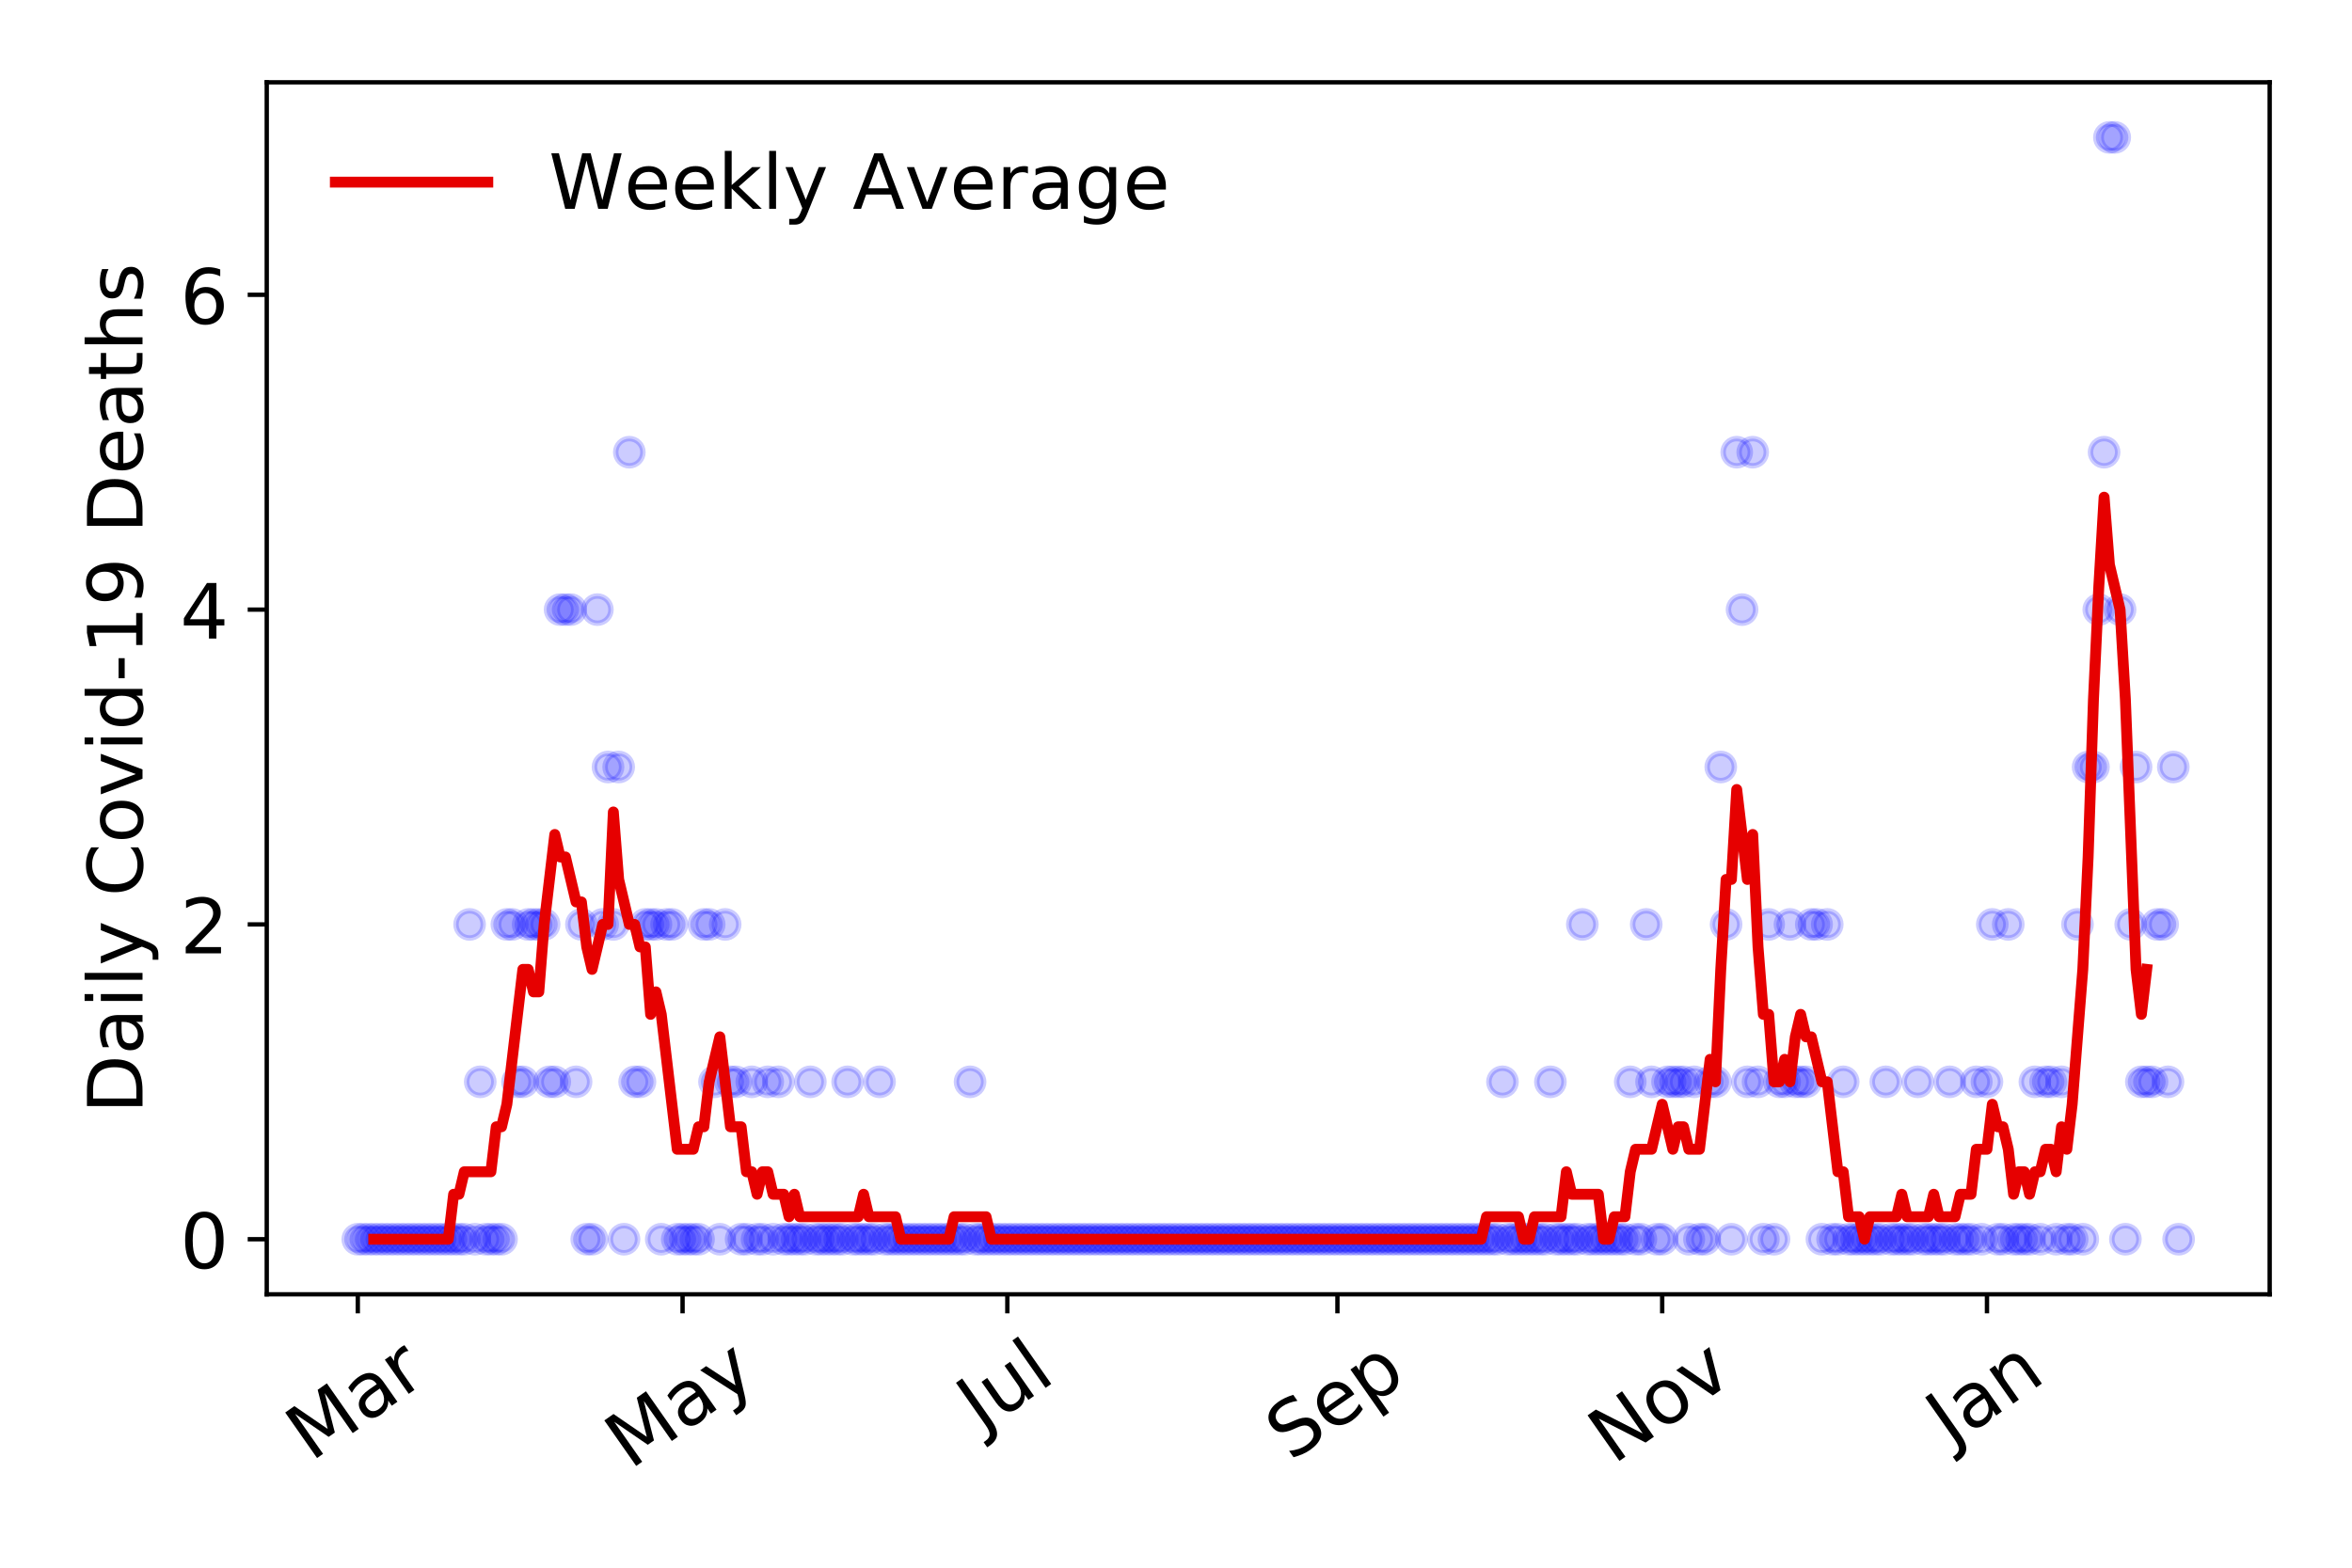 <?xml version="1.0" encoding="utf-8" standalone="no"?>
<!DOCTYPE svg PUBLIC "-//W3C//DTD SVG 1.1//EN"
  "http://www.w3.org/Graphics/SVG/1.1/DTD/svg11.dtd">
<!-- Created with matplotlib (https://matplotlib.org/) -->
<svg height="288pt" version="1.1" viewBox="0 0 432 288" width="432pt" xmlns="http://www.w3.org/2000/svg" xmlns:xlink="http://www.w3.org/1999/xlink">
 <defs>
  <style type="text/css">
*{stroke-linecap:butt;stroke-linejoin:round;}
  </style>
 </defs>
 <g id="figure_1">
  <g id="patch_1">
   <path d="M 0 288 
L 432 288 
L 432 0 
L 0 0 
z
" style="fill:#ffffff;"/>
  </g>
  <g id="axes_1">
   <g id="patch_2">
    <path d="M 48.995 237.778 
L 416.88 237.778 
L 416.88 15.12 
L 48.995 15.12 
z
" style="fill:#ffffff;"/>
   </g>
   <g id="matplotlib.axis_1">
    <g id="xtick_1">
     <g id="line2d_1">
      <defs>
       <path d="M 0 0 
L 0 3.5 
" id="m55c1bbce0c" style="stroke:#000000;stroke-width:0.8;"/>
      </defs>
      <g>
       <use style="stroke:#000000;stroke-width:0.8;" x="65.717" xlink:href="#m55c1bbce0c" y="237.778"/>
      </g>
     </g>
     <g id="text_1">
      <!-- Mar -->
      <defs>
       <path d="M 9.812 72.906 
L 24.516 72.906 
L 43.109 23.297 
L 61.812 72.906 
L 76.516 72.906 
L 76.516 0 
L 66.891 0 
L 66.891 64.016 
L 48.094 14.016 
L 38.188 14.016 
L 19.391 64.016 
L 19.391 0 
L 9.812 0 
z
" id="DejaVuSans-77"/>
       <path d="M 34.281 27.484 
Q 23.391 27.484 19.188 25 
Q 14.984 22.516 14.984 16.5 
Q 14.984 11.719 18.141 8.906 
Q 21.297 6.109 26.703 6.109 
Q 34.188 6.109 38.703 11.406 
Q 43.219 16.703 43.219 25.484 
L 43.219 27.484 
z
M 52.203 31.203 
L 52.203 0 
L 43.219 0 
L 43.219 8.297 
Q 40.141 3.328 35.547 0.953 
Q 30.953 -1.422 24.312 -1.422 
Q 15.922 -1.422 10.953 3.297 
Q 6 8.016 6 15.922 
Q 6 25.141 12.172 29.828 
Q 18.359 34.516 30.609 34.516 
L 43.219 34.516 
L 43.219 35.406 
Q 43.219 41.609 39.141 45 
Q 35.062 48.391 27.688 48.391 
Q 23 48.391 18.547 47.266 
Q 14.109 46.141 10.016 43.891 
L 10.016 52.203 
Q 14.938 54.109 19.578 55.047 
Q 24.219 56 28.609 56 
Q 40.484 56 46.344 49.844 
Q 52.203 43.703 52.203 31.203 
z
" id="DejaVuSans-97"/>
       <path d="M 41.109 46.297 
Q 39.594 47.172 37.812 47.578 
Q 36.031 48 33.891 48 
Q 26.266 48 22.188 43.047 
Q 18.109 38.094 18.109 28.812 
L 18.109 0 
L 9.078 0 
L 9.078 54.688 
L 18.109 54.688 
L 18.109 46.188 
Q 20.953 51.172 25.484 53.578 
Q 30.031 56 36.531 56 
Q 37.453 56 38.578 55.875 
Q 39.703 55.766 41.062 55.516 
z
" id="DejaVuSans-114"/>
      </defs>
      <g transform="translate(57.114 268.643)rotate(-35)scale(0.14 -0.14)">
       <use xlink:href="#DejaVuSans-77"/>
       <use x="86.279" xlink:href="#DejaVuSans-97"/>
       <use x="147.559" xlink:href="#DejaVuSans-114"/>
      </g>
     </g>
    </g>
    <g id="xtick_2">
     <g id="line2d_2">
      <g>
       <use style="stroke:#000000;stroke-width:0.8;" x="125.369" xlink:href="#m55c1bbce0c" y="237.778"/>
      </g>
     </g>
     <g id="text_2">
      <!-- May -->
      <defs>
       <path d="M 32.172 -5.078 
Q 28.375 -14.844 24.75 -17.812 
Q 21.141 -20.797 15.094 -20.797 
L 7.906 -20.797 
L 7.906 -13.281 
L 13.188 -13.281 
Q 16.891 -13.281 18.938 -11.516 
Q 21 -9.766 23.484 -3.219 
L 25.094 0.875 
L 2.984 54.688 
L 12.5 54.688 
L 29.594 11.922 
L 46.688 54.688 
L 56.203 54.688 
z
" id="DejaVuSans-121"/>
      </defs>
      <g transform="translate(115.729 270.094)rotate(-35)scale(0.14 -0.14)">
       <use xlink:href="#DejaVuSans-77"/>
       <use x="86.279" xlink:href="#DejaVuSans-97"/>
       <use x="147.559" xlink:href="#DejaVuSans-121"/>
      </g>
     </g>
    </g>
    <g id="xtick_3">
     <g id="line2d_3">
      <g>
       <use style="stroke:#000000;stroke-width:0.8;" x="185.021" xlink:href="#m55c1bbce0c" y="237.778"/>
      </g>
     </g>
     <g id="text_3">
      <!-- Jul -->
      <defs>
       <path d="M 9.812 72.906 
L 19.672 72.906 
L 19.672 5.078 
Q 19.672 -8.109 14.672 -14.062 
Q 9.672 -20.016 -1.422 -20.016 
L -5.172 -20.016 
L -5.172 -11.719 
L -2.094 -11.719 
Q 4.438 -11.719 7.125 -8.047 
Q 9.812 -4.391 9.812 5.078 
z
" id="DejaVuSans-74"/>
       <path d="M 8.5 21.578 
L 8.5 54.688 
L 17.484 54.688 
L 17.484 21.922 
Q 17.484 14.156 20.5 10.266 
Q 23.531 6.391 29.594 6.391 
Q 36.859 6.391 41.078 11.031 
Q 45.312 15.672 45.312 23.688 
L 45.312 54.688 
L 54.297 54.688 
L 54.297 0 
L 45.312 0 
L 45.312 8.406 
Q 42.047 3.422 37.719 1 
Q 33.406 -1.422 27.688 -1.422 
Q 18.266 -1.422 13.375 4.438 
Q 8.5 10.297 8.5 21.578 
z
M 31.109 56 
z
" id="DejaVuSans-117"/>
       <path d="M 9.422 75.984 
L 18.406 75.984 
L 18.406 0 
L 9.422 0 
z
" id="DejaVuSans-108"/>
      </defs>
      <g transform="translate(180.318 263.181)rotate(-35)scale(0.14 -0.14)">
       <use xlink:href="#DejaVuSans-74"/>
       <use x="29.492" xlink:href="#DejaVuSans-117"/>
       <use x="92.871" xlink:href="#DejaVuSans-108"/>
      </g>
     </g>
    </g>
    <g id="xtick_4">
     <g id="line2d_4">
      <g>
       <use style="stroke:#000000;stroke-width:0.8;" x="245.65" xlink:href="#m55c1bbce0c" y="237.778"/>
      </g>
     </g>
     <g id="text_4">
      <!-- Sep -->
      <defs>
       <path d="M 53.516 70.516 
L 53.516 60.891 
Q 47.906 63.578 42.922 64.891 
Q 37.938 66.219 33.297 66.219 
Q 25.25 66.219 20.875 63.094 
Q 16.5 59.969 16.5 54.203 
Q 16.5 49.359 19.406 46.891 
Q 22.312 44.438 30.422 42.922 
L 36.375 41.703 
Q 47.406 39.594 52.656 34.297 
Q 57.906 29 57.906 20.125 
Q 57.906 9.516 50.797 4.047 
Q 43.703 -1.422 29.984 -1.422 
Q 24.812 -1.422 18.969 -0.25 
Q 13.141 0.922 6.891 3.219 
L 6.891 13.375 
Q 12.891 10.016 18.656 8.297 
Q 24.422 6.594 29.984 6.594 
Q 38.422 6.594 43.016 9.906 
Q 47.609 13.234 47.609 19.391 
Q 47.609 24.75 44.312 27.781 
Q 41.016 30.812 33.5 32.328 
L 27.484 33.5 
Q 16.453 35.688 11.516 40.375 
Q 6.594 45.062 6.594 53.422 
Q 6.594 63.094 13.406 68.656 
Q 20.219 74.219 32.172 74.219 
Q 37.312 74.219 42.625 73.281 
Q 47.953 72.359 53.516 70.516 
z
" id="DejaVuSans-83"/>
       <path d="M 56.203 29.594 
L 56.203 25.203 
L 14.891 25.203 
Q 15.484 15.922 20.484 11.062 
Q 25.484 6.203 34.422 6.203 
Q 39.594 6.203 44.453 7.469 
Q 49.312 8.734 54.109 11.281 
L 54.109 2.781 
Q 49.266 0.734 44.188 -0.344 
Q 39.109 -1.422 33.891 -1.422 
Q 20.797 -1.422 13.156 6.188 
Q 5.516 13.812 5.516 26.812 
Q 5.516 40.234 12.766 48.109 
Q 20.016 56 32.328 56 
Q 43.359 56 49.781 48.891 
Q 56.203 41.797 56.203 29.594 
z
M 47.219 32.234 
Q 47.125 39.594 43.094 43.984 
Q 39.062 48.391 32.422 48.391 
Q 24.906 48.391 20.391 44.141 
Q 15.875 39.891 15.188 32.172 
z
" id="DejaVuSans-101"/>
       <path d="M 18.109 8.203 
L 18.109 -20.797 
L 9.078 -20.797 
L 9.078 54.688 
L 18.109 54.688 
L 18.109 46.391 
Q 20.953 51.266 25.266 53.625 
Q 29.594 56 35.594 56 
Q 45.562 56 51.781 48.094 
Q 58.016 40.188 58.016 27.297 
Q 58.016 14.406 51.781 6.484 
Q 45.562 -1.422 35.594 -1.422 
Q 29.594 -1.422 25.266 0.953 
Q 20.953 3.328 18.109 8.203 
z
M 48.688 27.297 
Q 48.688 37.203 44.609 42.844 
Q 40.531 48.484 33.406 48.484 
Q 26.266 48.484 22.188 42.844 
Q 18.109 37.203 18.109 27.297 
Q 18.109 17.391 22.188 11.75 
Q 26.266 6.109 33.406 6.109 
Q 40.531 6.109 44.609 11.75 
Q 48.688 17.391 48.688 27.297 
z
" id="DejaVuSans-112"/>
      </defs>
      <g transform="translate(237.057 268.629)rotate(-35)scale(0.14 -0.14)">
       <use xlink:href="#DejaVuSans-83"/>
       <use x="63.477" xlink:href="#DejaVuSans-101"/>
       <use x="125" xlink:href="#DejaVuSans-112"/>
      </g>
     </g>
    </g>
    <g id="xtick_5">
     <g id="line2d_5">
      <g>
       <use style="stroke:#000000;stroke-width:0.8;" x="305.302" xlink:href="#m55c1bbce0c" y="237.778"/>
      </g>
     </g>
     <g id="text_5">
      <!-- Nov -->
      <defs>
       <path d="M 9.812 72.906 
L 23.094 72.906 
L 55.422 11.922 
L 55.422 72.906 
L 64.984 72.906 
L 64.984 0 
L 51.703 0 
L 19.391 60.984 
L 19.391 0 
L 9.812 0 
z
" id="DejaVuSans-78"/>
       <path d="M 30.609 48.391 
Q 23.391 48.391 19.188 42.75 
Q 14.984 37.109 14.984 27.297 
Q 14.984 17.484 19.156 11.844 
Q 23.344 6.203 30.609 6.203 
Q 37.797 6.203 41.984 11.859 
Q 46.188 17.531 46.188 27.297 
Q 46.188 37.016 41.984 42.703 
Q 37.797 48.391 30.609 48.391 
z
M 30.609 56 
Q 42.328 56 49.016 48.375 
Q 55.719 40.766 55.719 27.297 
Q 55.719 13.875 49.016 6.219 
Q 42.328 -1.422 30.609 -1.422 
Q 18.844 -1.422 12.172 6.219 
Q 5.516 13.875 5.516 27.297 
Q 5.516 40.766 12.172 48.375 
Q 18.844 56 30.609 56 
z
" id="DejaVuSans-111"/>
       <path d="M 2.984 54.688 
L 12.5 54.688 
L 29.594 8.797 
L 46.688 54.688 
L 56.203 54.688 
L 35.688 0 
L 23.484 0 
z
" id="DejaVuSans-118"/>
      </defs>
      <g transform="translate(296.326 269.166)rotate(-35)scale(0.14 -0.14)">
       <use xlink:href="#DejaVuSans-78"/>
       <use x="74.805" xlink:href="#DejaVuSans-111"/>
       <use x="135.986" xlink:href="#DejaVuSans-118"/>
      </g>
     </g>
    </g>
    <g id="xtick_6">
     <g id="line2d_6">
      <g>
       <use style="stroke:#000000;stroke-width:0.8;" x="364.954" xlink:href="#m55c1bbce0c" y="237.778"/>
      </g>
     </g>
     <g id="text_6">
      <!-- Jan -->
      <defs>
       <path d="M 54.891 33.016 
L 54.891 0 
L 45.906 0 
L 45.906 32.719 
Q 45.906 40.484 42.875 44.328 
Q 39.844 48.188 33.797 48.188 
Q 26.516 48.188 22.312 43.547 
Q 18.109 38.922 18.109 30.906 
L 18.109 0 
L 9.078 0 
L 9.078 54.688 
L 18.109 54.688 
L 18.109 46.188 
Q 21.344 51.125 25.703 53.562 
Q 30.078 56 35.797 56 
Q 45.219 56 50.047 50.172 
Q 54.891 44.344 54.891 33.016 
z
" id="DejaVuSans-110"/>
      </defs>
      <g transform="translate(358.33 265.871)rotate(-35)scale(0.14 -0.14)">
       <use xlink:href="#DejaVuSans-74"/>
       <use x="29.492" xlink:href="#DejaVuSans-97"/>
       <use x="90.771" xlink:href="#DejaVuSans-110"/>
      </g>
     </g>
    </g>
   </g>
   <g id="matplotlib.axis_2">
    <g id="ytick_1">
     <g id="line2d_7">
      <defs>
       <path d="M 0 0 
L -3.5 0 
" id="mff2c8bbc06" style="stroke:#000000;stroke-width:0.8;"/>
      </defs>
      <g>
       <use style="stroke:#000000;stroke-width:0.8;" x="48.995" xlink:href="#mff2c8bbc06" y="227.657"/>
      </g>
     </g>
     <g id="text_7">
      <!-- 0 -->
      <defs>
       <path d="M 31.781 66.406 
Q 24.172 66.406 20.328 58.906 
Q 16.5 51.422 16.5 36.375 
Q 16.5 21.391 20.328 13.891 
Q 24.172 6.391 31.781 6.391 
Q 39.453 6.391 43.281 13.891 
Q 47.125 21.391 47.125 36.375 
Q 47.125 51.422 43.281 58.906 
Q 39.453 66.406 31.781 66.406 
z
M 31.781 74.219 
Q 44.047 74.219 50.516 64.516 
Q 56.984 54.828 56.984 36.375 
Q 56.984 17.969 50.516 8.266 
Q 44.047 -1.422 31.781 -1.422 
Q 19.531 -1.422 13.062 8.266 
Q 6.594 17.969 6.594 36.375 
Q 6.594 54.828 13.062 64.516 
Q 19.531 74.219 31.781 74.219 
z
" id="DejaVuSans-48"/>
      </defs>
      <g transform="translate(33.087 232.976)scale(0.14 -0.14)">
       <use xlink:href="#DejaVuSans-48"/>
      </g>
     </g>
    </g>
    <g id="ytick_2">
     <g id="line2d_8">
      <g>
       <use style="stroke:#000000;stroke-width:0.8;" x="48.995" xlink:href="#mff2c8bbc06" y="169.824"/>
      </g>
     </g>
     <g id="text_8">
      <!-- 2 -->
      <defs>
       <path d="M 19.188 8.297 
L 53.609 8.297 
L 53.609 0 
L 7.328 0 
L 7.328 8.297 
Q 12.938 14.109 22.625 23.891 
Q 32.328 33.688 34.812 36.531 
Q 39.547 41.844 41.422 45.531 
Q 43.312 49.219 43.312 52.781 
Q 43.312 58.594 39.234 62.25 
Q 35.156 65.922 28.609 65.922 
Q 23.969 65.922 18.812 64.312 
Q 13.672 62.703 7.812 59.422 
L 7.812 69.391 
Q 13.766 71.781 18.938 73 
Q 24.125 74.219 28.422 74.219 
Q 39.75 74.219 46.484 68.547 
Q 53.219 62.891 53.219 53.422 
Q 53.219 48.922 51.531 44.891 
Q 49.859 40.875 45.406 35.406 
Q 44.188 33.984 37.641 27.219 
Q 31.109 20.453 19.188 8.297 
z
" id="DejaVuSans-50"/>
      </defs>
      <g transform="translate(33.087 175.143)scale(0.14 -0.14)">
       <use xlink:href="#DejaVuSans-50"/>
      </g>
     </g>
    </g>
    <g id="ytick_3">
     <g id="line2d_9">
      <g>
       <use style="stroke:#000000;stroke-width:0.8;" x="48.995" xlink:href="#mff2c8bbc06" y="111.991"/>
      </g>
     </g>
     <g id="text_9">
      <!-- 4 -->
      <defs>
       <path d="M 37.797 64.312 
L 12.891 25.391 
L 37.797 25.391 
z
M 35.203 72.906 
L 47.609 72.906 
L 47.609 25.391 
L 58.016 25.391 
L 58.016 17.188 
L 47.609 17.188 
L 47.609 0 
L 37.797 0 
L 37.797 17.188 
L 4.891 17.188 
L 4.891 26.703 
z
" id="DejaVuSans-52"/>
      </defs>
      <g transform="translate(33.087 117.31)scale(0.14 -0.14)">
       <use xlink:href="#DejaVuSans-52"/>
      </g>
     </g>
    </g>
    <g id="ytick_4">
     <g id="line2d_10">
      <g>
       <use style="stroke:#000000;stroke-width:0.8;" x="48.995" xlink:href="#mff2c8bbc06" y="54.157"/>
      </g>
     </g>
     <g id="text_10">
      <!-- 6 -->
      <defs>
       <path d="M 33.016 40.375 
Q 26.375 40.375 22.484 35.828 
Q 18.609 31.297 18.609 23.391 
Q 18.609 15.531 22.484 10.953 
Q 26.375 6.391 33.016 6.391 
Q 39.656 6.391 43.531 10.953 
Q 47.406 15.531 47.406 23.391 
Q 47.406 31.297 43.531 35.828 
Q 39.656 40.375 33.016 40.375 
z
M 52.594 71.297 
L 52.594 62.312 
Q 48.875 64.062 45.094 64.984 
Q 41.312 65.922 37.594 65.922 
Q 27.828 65.922 22.672 59.328 
Q 17.531 52.734 16.797 39.406 
Q 19.672 43.656 24.016 45.922 
Q 28.375 48.188 33.594 48.188 
Q 44.578 48.188 50.953 41.516 
Q 57.328 34.859 57.328 23.391 
Q 57.328 12.156 50.688 5.359 
Q 44.047 -1.422 33.016 -1.422 
Q 20.359 -1.422 13.672 8.266 
Q 6.984 17.969 6.984 36.375 
Q 6.984 53.656 15.188 63.938 
Q 23.391 74.219 37.203 74.219 
Q 40.922 74.219 44.703 73.484 
Q 48.484 72.75 52.594 71.297 
z
" id="DejaVuSans-54"/>
      </defs>
      <g transform="translate(33.087 59.476)scale(0.14 -0.14)">
       <use xlink:href="#DejaVuSans-54"/>
      </g>
     </g>
    </g>
    <g id="text_11">
     <!-- Daily Covid-19 Deaths -->
     <defs>
      <path d="M 19.672 64.797 
L 19.672 8.109 
L 31.594 8.109 
Q 46.688 8.109 53.688 14.938 
Q 60.688 21.781 60.688 36.531 
Q 60.688 51.172 53.688 57.984 
Q 46.688 64.797 31.594 64.797 
z
M 9.812 72.906 
L 30.078 72.906 
Q 51.266 72.906 61.172 64.094 
Q 71.094 55.281 71.094 36.531 
Q 71.094 17.672 61.125 8.828 
Q 51.172 0 30.078 0 
L 9.812 0 
z
" id="DejaVuSans-68"/>
      <path d="M 9.422 54.688 
L 18.406 54.688 
L 18.406 0 
L 9.422 0 
z
M 9.422 75.984 
L 18.406 75.984 
L 18.406 64.594 
L 9.422 64.594 
z
" id="DejaVuSans-105"/>
      <path id="DejaVuSans-32"/>
      <path d="M 64.406 67.281 
L 64.406 56.891 
Q 59.422 61.531 53.781 63.812 
Q 48.141 66.109 41.797 66.109 
Q 29.297 66.109 22.656 58.469 
Q 16.016 50.828 16.016 36.375 
Q 16.016 21.969 22.656 14.328 
Q 29.297 6.688 41.797 6.688 
Q 48.141 6.688 53.781 8.984 
Q 59.422 11.281 64.406 15.922 
L 64.406 5.609 
Q 59.234 2.094 53.438 0.328 
Q 47.656 -1.422 41.219 -1.422 
Q 24.656 -1.422 15.125 8.703 
Q 5.609 18.844 5.609 36.375 
Q 5.609 53.953 15.125 64.078 
Q 24.656 74.219 41.219 74.219 
Q 47.75 74.219 53.531 72.484 
Q 59.328 70.75 64.406 67.281 
z
" id="DejaVuSans-67"/>
      <path d="M 45.406 46.391 
L 45.406 75.984 
L 54.391 75.984 
L 54.391 0 
L 45.406 0 
L 45.406 8.203 
Q 42.578 3.328 38.25 0.953 
Q 33.938 -1.422 27.875 -1.422 
Q 17.969 -1.422 11.734 6.484 
Q 5.516 14.406 5.516 27.297 
Q 5.516 40.188 11.734 48.094 
Q 17.969 56 27.875 56 
Q 33.938 56 38.25 53.625 
Q 42.578 51.266 45.406 46.391 
z
M 14.797 27.297 
Q 14.797 17.391 18.875 11.75 
Q 22.953 6.109 30.078 6.109 
Q 37.203 6.109 41.297 11.75 
Q 45.406 17.391 45.406 27.297 
Q 45.406 37.203 41.297 42.844 
Q 37.203 48.484 30.078 48.484 
Q 22.953 48.484 18.875 42.844 
Q 14.797 37.203 14.797 27.297 
z
" id="DejaVuSans-100"/>
      <path d="M 4.891 31.391 
L 31.203 31.391 
L 31.203 23.391 
L 4.891 23.391 
z
" id="DejaVuSans-45"/>
      <path d="M 12.406 8.297 
L 28.516 8.297 
L 28.516 63.922 
L 10.984 60.406 
L 10.984 69.391 
L 28.422 72.906 
L 38.281 72.906 
L 38.281 8.297 
L 54.391 8.297 
L 54.391 0 
L 12.406 0 
z
" id="DejaVuSans-49"/>
      <path d="M 10.984 1.516 
L 10.984 10.5 
Q 14.703 8.734 18.5 7.812 
Q 22.312 6.891 25.984 6.891 
Q 35.75 6.891 40.891 13.453 
Q 46.047 20.016 46.781 33.406 
Q 43.953 29.203 39.594 26.953 
Q 35.25 24.703 29.984 24.703 
Q 19.047 24.703 12.672 31.312 
Q 6.297 37.938 6.297 49.422 
Q 6.297 60.641 12.938 67.422 
Q 19.578 74.219 30.609 74.219 
Q 43.266 74.219 49.922 64.516 
Q 56.594 54.828 56.594 36.375 
Q 56.594 19.141 48.406 8.859 
Q 40.234 -1.422 26.422 -1.422 
Q 22.703 -1.422 18.891 -0.688 
Q 15.094 0.047 10.984 1.516 
z
M 30.609 32.422 
Q 37.25 32.422 41.125 36.953 
Q 45.016 41.5 45.016 49.422 
Q 45.016 57.281 41.125 61.844 
Q 37.25 66.406 30.609 66.406 
Q 23.969 66.406 20.094 61.844 
Q 16.219 57.281 16.219 49.422 
Q 16.219 41.5 20.094 36.953 
Q 23.969 32.422 30.609 32.422 
z
" id="DejaVuSans-57"/>
      <path d="M 18.312 70.219 
L 18.312 54.688 
L 36.812 54.688 
L 36.812 47.703 
L 18.312 47.703 
L 18.312 18.016 
Q 18.312 11.328 20.141 9.422 
Q 21.969 7.516 27.594 7.516 
L 36.812 7.516 
L 36.812 0 
L 27.594 0 
Q 17.188 0 13.234 3.875 
Q 9.281 7.766 9.281 18.016 
L 9.281 47.703 
L 2.688 47.703 
L 2.688 54.688 
L 9.281 54.688 
L 9.281 70.219 
z
" id="DejaVuSans-116"/>
      <path d="M 54.891 33.016 
L 54.891 0 
L 45.906 0 
L 45.906 32.719 
Q 45.906 40.484 42.875 44.328 
Q 39.844 48.188 33.797 48.188 
Q 26.516 48.188 22.312 43.547 
Q 18.109 38.922 18.109 30.906 
L 18.109 0 
L 9.078 0 
L 9.078 75.984 
L 18.109 75.984 
L 18.109 46.188 
Q 21.344 51.125 25.703 53.562 
Q 30.078 56 35.797 56 
Q 45.219 56 50.047 50.172 
Q 54.891 44.344 54.891 33.016 
z
" id="DejaVuSans-104"/>
      <path d="M 44.281 53.078 
L 44.281 44.578 
Q 40.484 46.531 36.375 47.5 
Q 32.281 48.484 27.875 48.484 
Q 21.188 48.484 17.844 46.438 
Q 14.5 44.391 14.5 40.281 
Q 14.5 37.156 16.891 35.375 
Q 19.281 33.594 26.516 31.984 
L 29.594 31.297 
Q 39.156 29.25 43.188 25.516 
Q 47.219 21.781 47.219 15.094 
Q 47.219 7.469 41.188 3.016 
Q 35.156 -1.422 24.609 -1.422 
Q 20.219 -1.422 15.453 -0.562 
Q 10.688 0.297 5.422 2 
L 5.422 11.281 
Q 10.406 8.688 15.234 7.391 
Q 20.062 6.109 24.812 6.109 
Q 31.156 6.109 34.562 8.281 
Q 37.984 10.453 37.984 14.406 
Q 37.984 18.062 35.516 20.016 
Q 33.062 21.969 24.703 23.781 
L 21.578 24.516 
Q 13.234 26.266 9.516 29.906 
Q 5.812 33.547 5.812 39.891 
Q 5.812 47.609 11.281 51.797 
Q 16.75 56 26.812 56 
Q 31.781 56 36.172 55.266 
Q 40.578 54.547 44.281 53.078 
z
" id="DejaVuSans-115"/>
     </defs>
     <g transform="translate(26.176 204.56)rotate(-90)scale(0.14 -0.14)">
      <use xlink:href="#DejaVuSans-68"/>
      <use x="77.002" xlink:href="#DejaVuSans-97"/>
      <use x="138.281" xlink:href="#DejaVuSans-105"/>
      <use x="166.064" xlink:href="#DejaVuSans-108"/>
      <use x="193.848" xlink:href="#DejaVuSans-121"/>
      <use x="253.027" xlink:href="#DejaVuSans-32"/>
      <use x="284.814" xlink:href="#DejaVuSans-67"/>
      <use x="354.639" xlink:href="#DejaVuSans-111"/>
      <use x="415.82" xlink:href="#DejaVuSans-118"/>
      <use x="475" xlink:href="#DejaVuSans-105"/>
      <use x="502.783" xlink:href="#DejaVuSans-100"/>
      <use x="566.26" xlink:href="#DejaVuSans-45"/>
      <use x="602.344" xlink:href="#DejaVuSans-49"/>
      <use x="665.967" xlink:href="#DejaVuSans-57"/>
      <use x="729.59" xlink:href="#DejaVuSans-32"/>
      <use x="761.377" xlink:href="#DejaVuSans-68"/>
      <use x="838.379" xlink:href="#DejaVuSans-101"/>
      <use x="899.902" xlink:href="#DejaVuSans-97"/>
      <use x="961.182" xlink:href="#DejaVuSans-116"/>
      <use x="1000.391" xlink:href="#DejaVuSans-104"/>
      <use x="1063.77" xlink:href="#DejaVuSans-115"/>
     </g>
    </g>
   </g>
   <g id="line2d_11">
    <defs>
     <path d="M 0 2.5 
C 0.663 2.5 1.299 2.237 1.768 1.768 
C 2.237 1.299 2.5 0.663 2.5 0 
C 2.5 -0.663 2.237 -1.299 1.768 -1.768 
C 1.299 -2.237 0.663 -2.5 0 -2.5 
C -0.663 -2.5 -1.299 -2.237 -1.768 -1.768 
C -2.237 -1.299 -2.5 -0.663 -2.5 0 
C -2.5 0.663 -2.237 1.299 -1.768 1.768 
C -1.299 2.237 -0.663 2.5 0 2.5 
z
" id="m4a4f6b755e" style="stroke:#0000ff;stroke-opacity:0.2;"/>
    </defs>
    <g clip-path="url(#pc0ac7446cf)">
     <use style="fill:#0000ff;fill-opacity:0.2;stroke:#0000ff;stroke-opacity:0.2;" x="65.717" xlink:href="#m4a4f6b755e" y="227.657"/>
     <use style="fill:#0000ff;fill-opacity:0.2;stroke:#0000ff;stroke-opacity:0.2;" x="66.695" xlink:href="#m4a4f6b755e" y="227.657"/>
     <use style="fill:#0000ff;fill-opacity:0.2;stroke:#0000ff;stroke-opacity:0.2;" x="67.673" xlink:href="#m4a4f6b755e" y="227.657"/>
     <use style="fill:#0000ff;fill-opacity:0.2;stroke:#0000ff;stroke-opacity:0.2;" x="68.651" xlink:href="#m4a4f6b755e" y="227.657"/>
     <use style="fill:#0000ff;fill-opacity:0.2;stroke:#0000ff;stroke-opacity:0.2;" x="69.629" xlink:href="#m4a4f6b755e" y="227.657"/>
     <use style="fill:#0000ff;fill-opacity:0.2;stroke:#0000ff;stroke-opacity:0.2;" x="70.607" xlink:href="#m4a4f6b755e" y="227.657"/>
     <use style="fill:#0000ff;fill-opacity:0.2;stroke:#0000ff;stroke-opacity:0.2;" x="71.584" xlink:href="#m4a4f6b755e" y="227.657"/>
     <use style="fill:#0000ff;fill-opacity:0.2;stroke:#0000ff;stroke-opacity:0.2;" x="72.562" xlink:href="#m4a4f6b755e" y="227.657"/>
     <use style="fill:#0000ff;fill-opacity:0.2;stroke:#0000ff;stroke-opacity:0.2;" x="73.54" xlink:href="#m4a4f6b755e" y="227.657"/>
     <use style="fill:#0000ff;fill-opacity:0.2;stroke:#0000ff;stroke-opacity:0.2;" x="74.518" xlink:href="#m4a4f6b755e" y="227.657"/>
     <use style="fill:#0000ff;fill-opacity:0.2;stroke:#0000ff;stroke-opacity:0.2;" x="75.496" xlink:href="#m4a4f6b755e" y="227.657"/>
     <use style="fill:#0000ff;fill-opacity:0.2;stroke:#0000ff;stroke-opacity:0.2;" x="76.474" xlink:href="#m4a4f6b755e" y="227.657"/>
     <use style="fill:#0000ff;fill-opacity:0.2;stroke:#0000ff;stroke-opacity:0.2;" x="77.452" xlink:href="#m4a4f6b755e" y="227.657"/>
     <use style="fill:#0000ff;fill-opacity:0.2;stroke:#0000ff;stroke-opacity:0.2;" x="78.43" xlink:href="#m4a4f6b755e" y="227.657"/>
     <use style="fill:#0000ff;fill-opacity:0.2;stroke:#0000ff;stroke-opacity:0.2;" x="79.408" xlink:href="#m4a4f6b755e" y="227.657"/>
     <use style="fill:#0000ff;fill-opacity:0.2;stroke:#0000ff;stroke-opacity:0.2;" x="80.386" xlink:href="#m4a4f6b755e" y="227.657"/>
     <use style="fill:#0000ff;fill-opacity:0.2;stroke:#0000ff;stroke-opacity:0.2;" x="81.363" xlink:href="#m4a4f6b755e" y="227.657"/>
     <use style="fill:#0000ff;fill-opacity:0.2;stroke:#0000ff;stroke-opacity:0.2;" x="82.341" xlink:href="#m4a4f6b755e" y="227.657"/>
     <use style="fill:#0000ff;fill-opacity:0.2;stroke:#0000ff;stroke-opacity:0.2;" x="83.319" xlink:href="#m4a4f6b755e" y="227.657"/>
     <use style="fill:#0000ff;fill-opacity:0.2;stroke:#0000ff;stroke-opacity:0.2;" x="84.297" xlink:href="#m4a4f6b755e" y="227.657"/>
     <use style="fill:#0000ff;fill-opacity:0.2;stroke:#0000ff;stroke-opacity:0.2;" x="85.275" xlink:href="#m4a4f6b755e" y="227.657"/>
     <use style="fill:#0000ff;fill-opacity:0.2;stroke:#0000ff;stroke-opacity:0.2;" x="86.253" xlink:href="#m4a4f6b755e" y="169.824"/>
     <use style="fill:#0000ff;fill-opacity:0.2;stroke:#0000ff;stroke-opacity:0.2;" x="87.231" xlink:href="#m4a4f6b755e" y="227.657"/>
     <use style="fill:#0000ff;fill-opacity:0.2;stroke:#0000ff;stroke-opacity:0.2;" x="88.209" xlink:href="#m4a4f6b755e" y="198.741"/>
     <use style="fill:#0000ff;fill-opacity:0.2;stroke:#0000ff;stroke-opacity:0.2;" x="89.187" xlink:href="#m4a4f6b755e" y="227.657"/>
     <use style="fill:#0000ff;fill-opacity:0.2;stroke:#0000ff;stroke-opacity:0.2;" x="90.164" xlink:href="#m4a4f6b755e" y="227.657"/>
     <use style="fill:#0000ff;fill-opacity:0.2;stroke:#0000ff;stroke-opacity:0.2;" x="91.142" xlink:href="#m4a4f6b755e" y="227.657"/>
     <use style="fill:#0000ff;fill-opacity:0.2;stroke:#0000ff;stroke-opacity:0.2;" x="92.12" xlink:href="#m4a4f6b755e" y="227.657"/>
     <use style="fill:#0000ff;fill-opacity:0.2;stroke:#0000ff;stroke-opacity:0.2;" x="93.098" xlink:href="#m4a4f6b755e" y="169.824"/>
     <use style="fill:#0000ff;fill-opacity:0.2;stroke:#0000ff;stroke-opacity:0.2;" x="94.076" xlink:href="#m4a4f6b755e" y="169.824"/>
     <use style="fill:#0000ff;fill-opacity:0.2;stroke:#0000ff;stroke-opacity:0.2;" x="95.054" xlink:href="#m4a4f6b755e" y="198.741"/>
     <use style="fill:#0000ff;fill-opacity:0.2;stroke:#0000ff;stroke-opacity:0.2;" x="96.032" xlink:href="#m4a4f6b755e" y="198.741"/>
     <use style="fill:#0000ff;fill-opacity:0.2;stroke:#0000ff;stroke-opacity:0.2;" x="97.01" xlink:href="#m4a4f6b755e" y="169.824"/>
     <use style="fill:#0000ff;fill-opacity:0.2;stroke:#0000ff;stroke-opacity:0.2;" x="97.988" xlink:href="#m4a4f6b755e" y="169.824"/>
     <use style="fill:#0000ff;fill-opacity:0.2;stroke:#0000ff;stroke-opacity:0.2;" x="98.966" xlink:href="#m4a4f6b755e" y="169.824"/>
     <use style="fill:#0000ff;fill-opacity:0.2;stroke:#0000ff;stroke-opacity:0.2;" x="99.943" xlink:href="#m4a4f6b755e" y="169.824"/>
     <use style="fill:#0000ff;fill-opacity:0.2;stroke:#0000ff;stroke-opacity:0.2;" x="100.921" xlink:href="#m4a4f6b755e" y="198.741"/>
     <use style="fill:#0000ff;fill-opacity:0.2;stroke:#0000ff;stroke-opacity:0.2;" x="101.899" xlink:href="#m4a4f6b755e" y="198.741"/>
     <use style="fill:#0000ff;fill-opacity:0.2;stroke:#0000ff;stroke-opacity:0.2;" x="102.877" xlink:href="#m4a4f6b755e" y="111.991"/>
     <use style="fill:#0000ff;fill-opacity:0.2;stroke:#0000ff;stroke-opacity:0.2;" x="103.855" xlink:href="#m4a4f6b755e" y="111.991"/>
     <use style="fill:#0000ff;fill-opacity:0.2;stroke:#0000ff;stroke-opacity:0.2;" x="104.833" xlink:href="#m4a4f6b755e" y="111.991"/>
     <use style="fill:#0000ff;fill-opacity:0.2;stroke:#0000ff;stroke-opacity:0.2;" x="105.811" xlink:href="#m4a4f6b755e" y="198.741"/>
     <use style="fill:#0000ff;fill-opacity:0.2;stroke:#0000ff;stroke-opacity:0.2;" x="106.789" xlink:href="#m4a4f6b755e" y="169.824"/>
     <use style="fill:#0000ff;fill-opacity:0.2;stroke:#0000ff;stroke-opacity:0.2;" x="107.767" xlink:href="#m4a4f6b755e" y="227.657"/>
     <use style="fill:#0000ff;fill-opacity:0.2;stroke:#0000ff;stroke-opacity:0.2;" x="108.745" xlink:href="#m4a4f6b755e" y="227.657"/>
     <use style="fill:#0000ff;fill-opacity:0.2;stroke:#0000ff;stroke-opacity:0.2;" x="109.722" xlink:href="#m4a4f6b755e" y="111.991"/>
     <use style="fill:#0000ff;fill-opacity:0.2;stroke:#0000ff;stroke-opacity:0.2;" x="110.7" xlink:href="#m4a4f6b755e" y="169.824"/>
     <use style="fill:#0000ff;fill-opacity:0.2;stroke:#0000ff;stroke-opacity:0.2;" x="111.678" xlink:href="#m4a4f6b755e" y="140.907"/>
     <use style="fill:#0000ff;fill-opacity:0.2;stroke:#0000ff;stroke-opacity:0.2;" x="112.656" xlink:href="#m4a4f6b755e" y="169.824"/>
     <use style="fill:#0000ff;fill-opacity:0.2;stroke:#0000ff;stroke-opacity:0.2;" x="113.634" xlink:href="#m4a4f6b755e" y="140.907"/>
     <use style="fill:#0000ff;fill-opacity:0.2;stroke:#0000ff;stroke-opacity:0.2;" x="114.612" xlink:href="#m4a4f6b755e" y="227.657"/>
     <use style="fill:#0000ff;fill-opacity:0.2;stroke:#0000ff;stroke-opacity:0.2;" x="115.59" xlink:href="#m4a4f6b755e" y="83.074"/>
     <use style="fill:#0000ff;fill-opacity:0.2;stroke:#0000ff;stroke-opacity:0.2;" x="116.568" xlink:href="#m4a4f6b755e" y="198.741"/>
     <use style="fill:#0000ff;fill-opacity:0.2;stroke:#0000ff;stroke-opacity:0.2;" x="117.546" xlink:href="#m4a4f6b755e" y="198.741"/>
     <use style="fill:#0000ff;fill-opacity:0.2;stroke:#0000ff;stroke-opacity:0.2;" x="118.524" xlink:href="#m4a4f6b755e" y="169.824"/>
     <use style="fill:#0000ff;fill-opacity:0.2;stroke:#0000ff;stroke-opacity:0.2;" x="119.501" xlink:href="#m4a4f6b755e" y="169.824"/>
     <use style="fill:#0000ff;fill-opacity:0.2;stroke:#0000ff;stroke-opacity:0.2;" x="120.479" xlink:href="#m4a4f6b755e" y="169.824"/>
     <use style="fill:#0000ff;fill-opacity:0.2;stroke:#0000ff;stroke-opacity:0.2;" x="121.457" xlink:href="#m4a4f6b755e" y="227.657"/>
     <use style="fill:#0000ff;fill-opacity:0.2;stroke:#0000ff;stroke-opacity:0.2;" x="122.435" xlink:href="#m4a4f6b755e" y="169.824"/>
     <use style="fill:#0000ff;fill-opacity:0.2;stroke:#0000ff;stroke-opacity:0.2;" x="123.413" xlink:href="#m4a4f6b755e" y="169.824"/>
     <use style="fill:#0000ff;fill-opacity:0.2;stroke:#0000ff;stroke-opacity:0.2;" x="124.391" xlink:href="#m4a4f6b755e" y="227.657"/>
     <use style="fill:#0000ff;fill-opacity:0.2;stroke:#0000ff;stroke-opacity:0.2;" x="125.369" xlink:href="#m4a4f6b755e" y="227.657"/>
     <use style="fill:#0000ff;fill-opacity:0.2;stroke:#0000ff;stroke-opacity:0.2;" x="126.347" xlink:href="#m4a4f6b755e" y="227.657"/>
     <use style="fill:#0000ff;fill-opacity:0.2;stroke:#0000ff;stroke-opacity:0.2;" x="127.325" xlink:href="#m4a4f6b755e" y="227.657"/>
     <use style="fill:#0000ff;fill-opacity:0.2;stroke:#0000ff;stroke-opacity:0.2;" x="128.302" xlink:href="#m4a4f6b755e" y="227.657"/>
     <use style="fill:#0000ff;fill-opacity:0.2;stroke:#0000ff;stroke-opacity:0.2;" x="129.28" xlink:href="#m4a4f6b755e" y="169.824"/>
     <use style="fill:#0000ff;fill-opacity:0.2;stroke:#0000ff;stroke-opacity:0.2;" x="130.258" xlink:href="#m4a4f6b755e" y="169.824"/>
     <use style="fill:#0000ff;fill-opacity:0.2;stroke:#0000ff;stroke-opacity:0.2;" x="131.236" xlink:href="#m4a4f6b755e" y="198.741"/>
     <use style="fill:#0000ff;fill-opacity:0.2;stroke:#0000ff;stroke-opacity:0.2;" x="132.214" xlink:href="#m4a4f6b755e" y="227.657"/>
     <use style="fill:#0000ff;fill-opacity:0.2;stroke:#0000ff;stroke-opacity:0.2;" x="133.192" xlink:href="#m4a4f6b755e" y="169.824"/>
     <use style="fill:#0000ff;fill-opacity:0.2;stroke:#0000ff;stroke-opacity:0.2;" x="134.17" xlink:href="#m4a4f6b755e" y="198.741"/>
     <use style="fill:#0000ff;fill-opacity:0.2;stroke:#0000ff;stroke-opacity:0.2;" x="135.148" xlink:href="#m4a4f6b755e" y="198.741"/>
     <use style="fill:#0000ff;fill-opacity:0.2;stroke:#0000ff;stroke-opacity:0.2;" x="136.126" xlink:href="#m4a4f6b755e" y="227.657"/>
     <use style="fill:#0000ff;fill-opacity:0.2;stroke:#0000ff;stroke-opacity:0.2;" x="137.104" xlink:href="#m4a4f6b755e" y="227.657"/>
     <use style="fill:#0000ff;fill-opacity:0.2;stroke:#0000ff;stroke-opacity:0.2;" x="138.081" xlink:href="#m4a4f6b755e" y="198.741"/>
     <use style="fill:#0000ff;fill-opacity:0.2;stroke:#0000ff;stroke-opacity:0.2;" x="139.059" xlink:href="#m4a4f6b755e" y="227.657"/>
     <use style="fill:#0000ff;fill-opacity:0.2;stroke:#0000ff;stroke-opacity:0.2;" x="140.037" xlink:href="#m4a4f6b755e" y="227.657"/>
     <use style="fill:#0000ff;fill-opacity:0.2;stroke:#0000ff;stroke-opacity:0.2;" x="141.015" xlink:href="#m4a4f6b755e" y="198.741"/>
     <use style="fill:#0000ff;fill-opacity:0.2;stroke:#0000ff;stroke-opacity:0.2;" x="141.993" xlink:href="#m4a4f6b755e" y="227.657"/>
     <use style="fill:#0000ff;fill-opacity:0.2;stroke:#0000ff;stroke-opacity:0.2;" x="142.971" xlink:href="#m4a4f6b755e" y="198.741"/>
     <use style="fill:#0000ff;fill-opacity:0.2;stroke:#0000ff;stroke-opacity:0.2;" x="143.949" xlink:href="#m4a4f6b755e" y="227.657"/>
     <use style="fill:#0000ff;fill-opacity:0.2;stroke:#0000ff;stroke-opacity:0.2;" x="144.927" xlink:href="#m4a4f6b755e" y="227.657"/>
     <use style="fill:#0000ff;fill-opacity:0.2;stroke:#0000ff;stroke-opacity:0.2;" x="145.905" xlink:href="#m4a4f6b755e" y="227.657"/>
     <use style="fill:#0000ff;fill-opacity:0.2;stroke:#0000ff;stroke-opacity:0.2;" x="146.883" xlink:href="#m4a4f6b755e" y="227.657"/>
     <use style="fill:#0000ff;fill-opacity:0.2;stroke:#0000ff;stroke-opacity:0.2;" x="147.86" xlink:href="#m4a4f6b755e" y="227.657"/>
     <use style="fill:#0000ff;fill-opacity:0.2;stroke:#0000ff;stroke-opacity:0.2;" x="148.838" xlink:href="#m4a4f6b755e" y="198.741"/>
     <use style="fill:#0000ff;fill-opacity:0.2;stroke:#0000ff;stroke-opacity:0.2;" x="149.816" xlink:href="#m4a4f6b755e" y="227.657"/>
     <use style="fill:#0000ff;fill-opacity:0.2;stroke:#0000ff;stroke-opacity:0.2;" x="150.794" xlink:href="#m4a4f6b755e" y="227.657"/>
     <use style="fill:#0000ff;fill-opacity:0.2;stroke:#0000ff;stroke-opacity:0.2;" x="151.772" xlink:href="#m4a4f6b755e" y="227.657"/>
     <use style="fill:#0000ff;fill-opacity:0.2;stroke:#0000ff;stroke-opacity:0.2;" x="152.75" xlink:href="#m4a4f6b755e" y="227.657"/>
     <use style="fill:#0000ff;fill-opacity:0.2;stroke:#0000ff;stroke-opacity:0.2;" x="153.728" xlink:href="#m4a4f6b755e" y="227.657"/>
     <use style="fill:#0000ff;fill-opacity:0.2;stroke:#0000ff;stroke-opacity:0.2;" x="154.706" xlink:href="#m4a4f6b755e" y="227.657"/>
     <use style="fill:#0000ff;fill-opacity:0.2;stroke:#0000ff;stroke-opacity:0.2;" x="155.684" xlink:href="#m4a4f6b755e" y="198.741"/>
     <use style="fill:#0000ff;fill-opacity:0.2;stroke:#0000ff;stroke-opacity:0.2;" x="156.662" xlink:href="#m4a4f6b755e" y="227.657"/>
     <use style="fill:#0000ff;fill-opacity:0.2;stroke:#0000ff;stroke-opacity:0.2;" x="157.639" xlink:href="#m4a4f6b755e" y="227.657"/>
     <use style="fill:#0000ff;fill-opacity:0.2;stroke:#0000ff;stroke-opacity:0.2;" x="158.617" xlink:href="#m4a4f6b755e" y="227.657"/>
     <use style="fill:#0000ff;fill-opacity:0.2;stroke:#0000ff;stroke-opacity:0.2;" x="159.595" xlink:href="#m4a4f6b755e" y="227.657"/>
     <use style="fill:#0000ff;fill-opacity:0.2;stroke:#0000ff;stroke-opacity:0.2;" x="160.573" xlink:href="#m4a4f6b755e" y="227.657"/>
     <use style="fill:#0000ff;fill-opacity:0.2;stroke:#0000ff;stroke-opacity:0.2;" x="161.551" xlink:href="#m4a4f6b755e" y="198.741"/>
     <use style="fill:#0000ff;fill-opacity:0.2;stroke:#0000ff;stroke-opacity:0.2;" x="162.529" xlink:href="#m4a4f6b755e" y="227.657"/>
     <use style="fill:#0000ff;fill-opacity:0.2;stroke:#0000ff;stroke-opacity:0.2;" x="163.507" xlink:href="#m4a4f6b755e" y="227.657"/>
     <use style="fill:#0000ff;fill-opacity:0.2;stroke:#0000ff;stroke-opacity:0.2;" x="164.485" xlink:href="#m4a4f6b755e" y="227.657"/>
     <use style="fill:#0000ff;fill-opacity:0.2;stroke:#0000ff;stroke-opacity:0.2;" x="165.463" xlink:href="#m4a4f6b755e" y="227.657"/>
     <use style="fill:#0000ff;fill-opacity:0.2;stroke:#0000ff;stroke-opacity:0.2;" x="166.44" xlink:href="#m4a4f6b755e" y="227.657"/>
     <use style="fill:#0000ff;fill-opacity:0.2;stroke:#0000ff;stroke-opacity:0.2;" x="167.418" xlink:href="#m4a4f6b755e" y="227.657"/>
     <use style="fill:#0000ff;fill-opacity:0.2;stroke:#0000ff;stroke-opacity:0.2;" x="168.396" xlink:href="#m4a4f6b755e" y="227.657"/>
     <use style="fill:#0000ff;fill-opacity:0.2;stroke:#0000ff;stroke-opacity:0.2;" x="169.374" xlink:href="#m4a4f6b755e" y="227.657"/>
     <use style="fill:#0000ff;fill-opacity:0.2;stroke:#0000ff;stroke-opacity:0.2;" x="170.352" xlink:href="#m4a4f6b755e" y="227.657"/>
     <use style="fill:#0000ff;fill-opacity:0.2;stroke:#0000ff;stroke-opacity:0.2;" x="171.33" xlink:href="#m4a4f6b755e" y="227.657"/>
     <use style="fill:#0000ff;fill-opacity:0.2;stroke:#0000ff;stroke-opacity:0.2;" x="172.308" xlink:href="#m4a4f6b755e" y="227.657"/>
     <use style="fill:#0000ff;fill-opacity:0.2;stroke:#0000ff;stroke-opacity:0.2;" x="173.286" xlink:href="#m4a4f6b755e" y="227.657"/>
     <use style="fill:#0000ff;fill-opacity:0.2;stroke:#0000ff;stroke-opacity:0.2;" x="174.264" xlink:href="#m4a4f6b755e" y="227.657"/>
     <use style="fill:#0000ff;fill-opacity:0.2;stroke:#0000ff;stroke-opacity:0.2;" x="175.242" xlink:href="#m4a4f6b755e" y="227.657"/>
     <use style="fill:#0000ff;fill-opacity:0.2;stroke:#0000ff;stroke-opacity:0.2;" x="176.219" xlink:href="#m4a4f6b755e" y="227.657"/>
     <use style="fill:#0000ff;fill-opacity:0.2;stroke:#0000ff;stroke-opacity:0.2;" x="177.197" xlink:href="#m4a4f6b755e" y="227.657"/>
     <use style="fill:#0000ff;fill-opacity:0.2;stroke:#0000ff;stroke-opacity:0.2;" x="178.175" xlink:href="#m4a4f6b755e" y="198.741"/>
     <use style="fill:#0000ff;fill-opacity:0.2;stroke:#0000ff;stroke-opacity:0.2;" x="179.153" xlink:href="#m4a4f6b755e" y="227.657"/>
     <use style="fill:#0000ff;fill-opacity:0.2;stroke:#0000ff;stroke-opacity:0.2;" x="180.131" xlink:href="#m4a4f6b755e" y="227.657"/>
     <use style="fill:#0000ff;fill-opacity:0.2;stroke:#0000ff;stroke-opacity:0.2;" x="181.109" xlink:href="#m4a4f6b755e" y="227.657"/>
     <use style="fill:#0000ff;fill-opacity:0.2;stroke:#0000ff;stroke-opacity:0.2;" x="182.087" xlink:href="#m4a4f6b755e" y="227.657"/>
     <use style="fill:#0000ff;fill-opacity:0.2;stroke:#0000ff;stroke-opacity:0.2;" x="183.065" xlink:href="#m4a4f6b755e" y="227.657"/>
     <use style="fill:#0000ff;fill-opacity:0.2;stroke:#0000ff;stroke-opacity:0.2;" x="184.043" xlink:href="#m4a4f6b755e" y="227.657"/>
     <use style="fill:#0000ff;fill-opacity:0.2;stroke:#0000ff;stroke-opacity:0.2;" x="185.021" xlink:href="#m4a4f6b755e" y="227.657"/>
     <use style="fill:#0000ff;fill-opacity:0.2;stroke:#0000ff;stroke-opacity:0.2;" x="185.998" xlink:href="#m4a4f6b755e" y="227.657"/>
     <use style="fill:#0000ff;fill-opacity:0.2;stroke:#0000ff;stroke-opacity:0.2;" x="186.976" xlink:href="#m4a4f6b755e" y="227.657"/>
     <use style="fill:#0000ff;fill-opacity:0.2;stroke:#0000ff;stroke-opacity:0.2;" x="187.954" xlink:href="#m4a4f6b755e" y="227.657"/>
     <use style="fill:#0000ff;fill-opacity:0.2;stroke:#0000ff;stroke-opacity:0.2;" x="188.932" xlink:href="#m4a4f6b755e" y="227.657"/>
     <use style="fill:#0000ff;fill-opacity:0.2;stroke:#0000ff;stroke-opacity:0.2;" x="189.91" xlink:href="#m4a4f6b755e" y="227.657"/>
     <use style="fill:#0000ff;fill-opacity:0.2;stroke:#0000ff;stroke-opacity:0.2;" x="190.888" xlink:href="#m4a4f6b755e" y="227.657"/>
     <use style="fill:#0000ff;fill-opacity:0.2;stroke:#0000ff;stroke-opacity:0.2;" x="191.866" xlink:href="#m4a4f6b755e" y="227.657"/>
     <use style="fill:#0000ff;fill-opacity:0.2;stroke:#0000ff;stroke-opacity:0.2;" x="192.844" xlink:href="#m4a4f6b755e" y="227.657"/>
     <use style="fill:#0000ff;fill-opacity:0.2;stroke:#0000ff;stroke-opacity:0.2;" x="193.822" xlink:href="#m4a4f6b755e" y="227.657"/>
     <use style="fill:#0000ff;fill-opacity:0.2;stroke:#0000ff;stroke-opacity:0.2;" x="194.8" xlink:href="#m4a4f6b755e" y="227.657"/>
     <use style="fill:#0000ff;fill-opacity:0.2;stroke:#0000ff;stroke-opacity:0.2;" x="195.777" xlink:href="#m4a4f6b755e" y="227.657"/>
     <use style="fill:#0000ff;fill-opacity:0.2;stroke:#0000ff;stroke-opacity:0.2;" x="196.755" xlink:href="#m4a4f6b755e" y="227.657"/>
     <use style="fill:#0000ff;fill-opacity:0.2;stroke:#0000ff;stroke-opacity:0.2;" x="197.733" xlink:href="#m4a4f6b755e" y="227.657"/>
     <use style="fill:#0000ff;fill-opacity:0.2;stroke:#0000ff;stroke-opacity:0.2;" x="198.711" xlink:href="#m4a4f6b755e" y="227.657"/>
     <use style="fill:#0000ff;fill-opacity:0.2;stroke:#0000ff;stroke-opacity:0.2;" x="199.689" xlink:href="#m4a4f6b755e" y="227.657"/>
     <use style="fill:#0000ff;fill-opacity:0.2;stroke:#0000ff;stroke-opacity:0.2;" x="200.667" xlink:href="#m4a4f6b755e" y="227.657"/>
     <use style="fill:#0000ff;fill-opacity:0.2;stroke:#0000ff;stroke-opacity:0.2;" x="201.645" xlink:href="#m4a4f6b755e" y="227.657"/>
     <use style="fill:#0000ff;fill-opacity:0.2;stroke:#0000ff;stroke-opacity:0.2;" x="202.623" xlink:href="#m4a4f6b755e" y="227.657"/>
     <use style="fill:#0000ff;fill-opacity:0.2;stroke:#0000ff;stroke-opacity:0.2;" x="203.601" xlink:href="#m4a4f6b755e" y="227.657"/>
     <use style="fill:#0000ff;fill-opacity:0.2;stroke:#0000ff;stroke-opacity:0.2;" x="204.578" xlink:href="#m4a4f6b755e" y="227.657"/>
     <use style="fill:#0000ff;fill-opacity:0.2;stroke:#0000ff;stroke-opacity:0.2;" x="205.556" xlink:href="#m4a4f6b755e" y="227.657"/>
     <use style="fill:#0000ff;fill-opacity:0.2;stroke:#0000ff;stroke-opacity:0.2;" x="206.534" xlink:href="#m4a4f6b755e" y="227.657"/>
     <use style="fill:#0000ff;fill-opacity:0.2;stroke:#0000ff;stroke-opacity:0.2;" x="207.512" xlink:href="#m4a4f6b755e" y="227.657"/>
     <use style="fill:#0000ff;fill-opacity:0.2;stroke:#0000ff;stroke-opacity:0.2;" x="208.49" xlink:href="#m4a4f6b755e" y="227.657"/>
     <use style="fill:#0000ff;fill-opacity:0.2;stroke:#0000ff;stroke-opacity:0.2;" x="209.468" xlink:href="#m4a4f6b755e" y="227.657"/>
     <use style="fill:#0000ff;fill-opacity:0.2;stroke:#0000ff;stroke-opacity:0.2;" x="210.446" xlink:href="#m4a4f6b755e" y="227.657"/>
     <use style="fill:#0000ff;fill-opacity:0.2;stroke:#0000ff;stroke-opacity:0.2;" x="211.424" xlink:href="#m4a4f6b755e" y="227.657"/>
     <use style="fill:#0000ff;fill-opacity:0.2;stroke:#0000ff;stroke-opacity:0.2;" x="212.402" xlink:href="#m4a4f6b755e" y="227.657"/>
     <use style="fill:#0000ff;fill-opacity:0.2;stroke:#0000ff;stroke-opacity:0.2;" x="213.38" xlink:href="#m4a4f6b755e" y="227.657"/>
     <use style="fill:#0000ff;fill-opacity:0.2;stroke:#0000ff;stroke-opacity:0.2;" x="214.357" xlink:href="#m4a4f6b755e" y="227.657"/>
     <use style="fill:#0000ff;fill-opacity:0.2;stroke:#0000ff;stroke-opacity:0.2;" x="215.335" xlink:href="#m4a4f6b755e" y="227.657"/>
     <use style="fill:#0000ff;fill-opacity:0.2;stroke:#0000ff;stroke-opacity:0.2;" x="216.313" xlink:href="#m4a4f6b755e" y="227.657"/>
     <use style="fill:#0000ff;fill-opacity:0.2;stroke:#0000ff;stroke-opacity:0.2;" x="217.291" xlink:href="#m4a4f6b755e" y="227.657"/>
     <use style="fill:#0000ff;fill-opacity:0.2;stroke:#0000ff;stroke-opacity:0.2;" x="218.269" xlink:href="#m4a4f6b755e" y="227.657"/>
     <use style="fill:#0000ff;fill-opacity:0.2;stroke:#0000ff;stroke-opacity:0.2;" x="219.247" xlink:href="#m4a4f6b755e" y="227.657"/>
     <use style="fill:#0000ff;fill-opacity:0.2;stroke:#0000ff;stroke-opacity:0.2;" x="220.225" xlink:href="#m4a4f6b755e" y="227.657"/>
     <use style="fill:#0000ff;fill-opacity:0.2;stroke:#0000ff;stroke-opacity:0.2;" x="221.203" xlink:href="#m4a4f6b755e" y="227.657"/>
     <use style="fill:#0000ff;fill-opacity:0.2;stroke:#0000ff;stroke-opacity:0.2;" x="222.181" xlink:href="#m4a4f6b755e" y="227.657"/>
     <use style="fill:#0000ff;fill-opacity:0.2;stroke:#0000ff;stroke-opacity:0.2;" x="223.159" xlink:href="#m4a4f6b755e" y="227.657"/>
     <use style="fill:#0000ff;fill-opacity:0.2;stroke:#0000ff;stroke-opacity:0.2;" x="224.136" xlink:href="#m4a4f6b755e" y="227.657"/>
     <use style="fill:#0000ff;fill-opacity:0.2;stroke:#0000ff;stroke-opacity:0.2;" x="225.114" xlink:href="#m4a4f6b755e" y="227.657"/>
     <use style="fill:#0000ff;fill-opacity:0.2;stroke:#0000ff;stroke-opacity:0.2;" x="226.092" xlink:href="#m4a4f6b755e" y="227.657"/>
     <use style="fill:#0000ff;fill-opacity:0.2;stroke:#0000ff;stroke-opacity:0.2;" x="227.07" xlink:href="#m4a4f6b755e" y="227.657"/>
     <use style="fill:#0000ff;fill-opacity:0.2;stroke:#0000ff;stroke-opacity:0.2;" x="228.048" xlink:href="#m4a4f6b755e" y="227.657"/>
     <use style="fill:#0000ff;fill-opacity:0.2;stroke:#0000ff;stroke-opacity:0.2;" x="229.026" xlink:href="#m4a4f6b755e" y="227.657"/>
     <use style="fill:#0000ff;fill-opacity:0.2;stroke:#0000ff;stroke-opacity:0.2;" x="230.004" xlink:href="#m4a4f6b755e" y="227.657"/>
     <use style="fill:#0000ff;fill-opacity:0.2;stroke:#0000ff;stroke-opacity:0.2;" x="230.982" xlink:href="#m4a4f6b755e" y="227.657"/>
     <use style="fill:#0000ff;fill-opacity:0.2;stroke:#0000ff;stroke-opacity:0.2;" x="231.96" xlink:href="#m4a4f6b755e" y="227.657"/>
     <use style="fill:#0000ff;fill-opacity:0.2;stroke:#0000ff;stroke-opacity:0.2;" x="232.938" xlink:href="#m4a4f6b755e" y="227.657"/>
     <use style="fill:#0000ff;fill-opacity:0.2;stroke:#0000ff;stroke-opacity:0.2;" x="233.915" xlink:href="#m4a4f6b755e" y="227.657"/>
     <use style="fill:#0000ff;fill-opacity:0.2;stroke:#0000ff;stroke-opacity:0.2;" x="234.893" xlink:href="#m4a4f6b755e" y="227.657"/>
     <use style="fill:#0000ff;fill-opacity:0.2;stroke:#0000ff;stroke-opacity:0.2;" x="235.871" xlink:href="#m4a4f6b755e" y="227.657"/>
     <use style="fill:#0000ff;fill-opacity:0.2;stroke:#0000ff;stroke-opacity:0.2;" x="236.849" xlink:href="#m4a4f6b755e" y="227.657"/>
     <use style="fill:#0000ff;fill-opacity:0.2;stroke:#0000ff;stroke-opacity:0.2;" x="237.827" xlink:href="#m4a4f6b755e" y="227.657"/>
     <use style="fill:#0000ff;fill-opacity:0.2;stroke:#0000ff;stroke-opacity:0.2;" x="238.805" xlink:href="#m4a4f6b755e" y="227.657"/>
     <use style="fill:#0000ff;fill-opacity:0.2;stroke:#0000ff;stroke-opacity:0.2;" x="239.783" xlink:href="#m4a4f6b755e" y="227.657"/>
     <use style="fill:#0000ff;fill-opacity:0.2;stroke:#0000ff;stroke-opacity:0.2;" x="240.761" xlink:href="#m4a4f6b755e" y="227.657"/>
     <use style="fill:#0000ff;fill-opacity:0.2;stroke:#0000ff;stroke-opacity:0.2;" x="241.739" xlink:href="#m4a4f6b755e" y="227.657"/>
     <use style="fill:#0000ff;fill-opacity:0.2;stroke:#0000ff;stroke-opacity:0.2;" x="242.716" xlink:href="#m4a4f6b755e" y="227.657"/>
     <use style="fill:#0000ff;fill-opacity:0.2;stroke:#0000ff;stroke-opacity:0.2;" x="243.694" xlink:href="#m4a4f6b755e" y="227.657"/>
     <use style="fill:#0000ff;fill-opacity:0.2;stroke:#0000ff;stroke-opacity:0.2;" x="244.672" xlink:href="#m4a4f6b755e" y="227.657"/>
     <use style="fill:#0000ff;fill-opacity:0.2;stroke:#0000ff;stroke-opacity:0.2;" x="245.65" xlink:href="#m4a4f6b755e" y="227.657"/>
     <use style="fill:#0000ff;fill-opacity:0.2;stroke:#0000ff;stroke-opacity:0.2;" x="246.628" xlink:href="#m4a4f6b755e" y="227.657"/>
     <use style="fill:#0000ff;fill-opacity:0.2;stroke:#0000ff;stroke-opacity:0.2;" x="247.606" xlink:href="#m4a4f6b755e" y="227.657"/>
     <use style="fill:#0000ff;fill-opacity:0.2;stroke:#0000ff;stroke-opacity:0.2;" x="248.584" xlink:href="#m4a4f6b755e" y="227.657"/>
     <use style="fill:#0000ff;fill-opacity:0.2;stroke:#0000ff;stroke-opacity:0.2;" x="249.562" xlink:href="#m4a4f6b755e" y="227.657"/>
     <use style="fill:#0000ff;fill-opacity:0.2;stroke:#0000ff;stroke-opacity:0.2;" x="250.54" xlink:href="#m4a4f6b755e" y="227.657"/>
     <use style="fill:#0000ff;fill-opacity:0.2;stroke:#0000ff;stroke-opacity:0.2;" x="251.518" xlink:href="#m4a4f6b755e" y="227.657"/>
     <use style="fill:#0000ff;fill-opacity:0.2;stroke:#0000ff;stroke-opacity:0.2;" x="252.495" xlink:href="#m4a4f6b755e" y="227.657"/>
     <use style="fill:#0000ff;fill-opacity:0.2;stroke:#0000ff;stroke-opacity:0.2;" x="253.473" xlink:href="#m4a4f6b755e" y="227.657"/>
     <use style="fill:#0000ff;fill-opacity:0.2;stroke:#0000ff;stroke-opacity:0.2;" x="254.451" xlink:href="#m4a4f6b755e" y="227.657"/>
     <use style="fill:#0000ff;fill-opacity:0.2;stroke:#0000ff;stroke-opacity:0.2;" x="255.429" xlink:href="#m4a4f6b755e" y="227.657"/>
     <use style="fill:#0000ff;fill-opacity:0.2;stroke:#0000ff;stroke-opacity:0.2;" x="256.407" xlink:href="#m4a4f6b755e" y="227.657"/>
     <use style="fill:#0000ff;fill-opacity:0.2;stroke:#0000ff;stroke-opacity:0.2;" x="257.385" xlink:href="#m4a4f6b755e" y="227.657"/>
     <use style="fill:#0000ff;fill-opacity:0.2;stroke:#0000ff;stroke-opacity:0.2;" x="258.363" xlink:href="#m4a4f6b755e" y="227.657"/>
     <use style="fill:#0000ff;fill-opacity:0.2;stroke:#0000ff;stroke-opacity:0.2;" x="259.341" xlink:href="#m4a4f6b755e" y="227.657"/>
     <use style="fill:#0000ff;fill-opacity:0.2;stroke:#0000ff;stroke-opacity:0.2;" x="260.319" xlink:href="#m4a4f6b755e" y="227.657"/>
     <use style="fill:#0000ff;fill-opacity:0.2;stroke:#0000ff;stroke-opacity:0.2;" x="261.297" xlink:href="#m4a4f6b755e" y="227.657"/>
     <use style="fill:#0000ff;fill-opacity:0.2;stroke:#0000ff;stroke-opacity:0.2;" x="262.274" xlink:href="#m4a4f6b755e" y="227.657"/>
     <use style="fill:#0000ff;fill-opacity:0.2;stroke:#0000ff;stroke-opacity:0.2;" x="263.252" xlink:href="#m4a4f6b755e" y="227.657"/>
     <use style="fill:#0000ff;fill-opacity:0.2;stroke:#0000ff;stroke-opacity:0.2;" x="264.23" xlink:href="#m4a4f6b755e" y="227.657"/>
     <use style="fill:#0000ff;fill-opacity:0.2;stroke:#0000ff;stroke-opacity:0.2;" x="265.208" xlink:href="#m4a4f6b755e" y="227.657"/>
     <use style="fill:#0000ff;fill-opacity:0.2;stroke:#0000ff;stroke-opacity:0.2;" x="266.186" xlink:href="#m4a4f6b755e" y="227.657"/>
     <use style="fill:#0000ff;fill-opacity:0.2;stroke:#0000ff;stroke-opacity:0.2;" x="267.164" xlink:href="#m4a4f6b755e" y="227.657"/>
     <use style="fill:#0000ff;fill-opacity:0.2;stroke:#0000ff;stroke-opacity:0.2;" x="268.142" xlink:href="#m4a4f6b755e" y="227.657"/>
     <use style="fill:#0000ff;fill-opacity:0.2;stroke:#0000ff;stroke-opacity:0.2;" x="269.12" xlink:href="#m4a4f6b755e" y="227.657"/>
     <use style="fill:#0000ff;fill-opacity:0.2;stroke:#0000ff;stroke-opacity:0.2;" x="270.098" xlink:href="#m4a4f6b755e" y="227.657"/>
     <use style="fill:#0000ff;fill-opacity:0.2;stroke:#0000ff;stroke-opacity:0.2;" x="271.075" xlink:href="#m4a4f6b755e" y="227.657"/>
     <use style="fill:#0000ff;fill-opacity:0.2;stroke:#0000ff;stroke-opacity:0.2;" x="272.053" xlink:href="#m4a4f6b755e" y="227.657"/>
     <use style="fill:#0000ff;fill-opacity:0.2;stroke:#0000ff;stroke-opacity:0.2;" x="273.031" xlink:href="#m4a4f6b755e" y="227.657"/>
     <use style="fill:#0000ff;fill-opacity:0.2;stroke:#0000ff;stroke-opacity:0.2;" x="274.009" xlink:href="#m4a4f6b755e" y="227.657"/>
     <use style="fill:#0000ff;fill-opacity:0.2;stroke:#0000ff;stroke-opacity:0.2;" x="274.987" xlink:href="#m4a4f6b755e" y="227.657"/>
     <use style="fill:#0000ff;fill-opacity:0.2;stroke:#0000ff;stroke-opacity:0.2;" x="275.965" xlink:href="#m4a4f6b755e" y="198.741"/>
     <use style="fill:#0000ff;fill-opacity:0.2;stroke:#0000ff;stroke-opacity:0.2;" x="276.943" xlink:href="#m4a4f6b755e" y="227.657"/>
     <use style="fill:#0000ff;fill-opacity:0.2;stroke:#0000ff;stroke-opacity:0.2;" x="277.921" xlink:href="#m4a4f6b755e" y="227.657"/>
     <use style="fill:#0000ff;fill-opacity:0.2;stroke:#0000ff;stroke-opacity:0.2;" x="278.899" xlink:href="#m4a4f6b755e" y="227.657"/>
     <use style="fill:#0000ff;fill-opacity:0.2;stroke:#0000ff;stroke-opacity:0.2;" x="279.877" xlink:href="#m4a4f6b755e" y="227.657"/>
     <use style="fill:#0000ff;fill-opacity:0.2;stroke:#0000ff;stroke-opacity:0.2;" x="280.854" xlink:href="#m4a4f6b755e" y="227.657"/>
     <use style="fill:#0000ff;fill-opacity:0.2;stroke:#0000ff;stroke-opacity:0.2;" x="281.832" xlink:href="#m4a4f6b755e" y="227.657"/>
     <use style="fill:#0000ff;fill-opacity:0.2;stroke:#0000ff;stroke-opacity:0.2;" x="282.81" xlink:href="#m4a4f6b755e" y="227.657"/>
     <use style="fill:#0000ff;fill-opacity:0.2;stroke:#0000ff;stroke-opacity:0.2;" x="283.788" xlink:href="#m4a4f6b755e" y="227.657"/>
     <use style="fill:#0000ff;fill-opacity:0.2;stroke:#0000ff;stroke-opacity:0.2;" x="284.766" xlink:href="#m4a4f6b755e" y="198.741"/>
     <use style="fill:#0000ff;fill-opacity:0.2;stroke:#0000ff;stroke-opacity:0.2;" x="285.744" xlink:href="#m4a4f6b755e" y="227.657"/>
     <use style="fill:#0000ff;fill-opacity:0.2;stroke:#0000ff;stroke-opacity:0.2;" x="286.722" xlink:href="#m4a4f6b755e" y="227.657"/>
     <use style="fill:#0000ff;fill-opacity:0.2;stroke:#0000ff;stroke-opacity:0.2;" x="287.7" xlink:href="#m4a4f6b755e" y="227.657"/>
     <use style="fill:#0000ff;fill-opacity:0.2;stroke:#0000ff;stroke-opacity:0.2;" x="288.678" xlink:href="#m4a4f6b755e" y="227.657"/>
     <use style="fill:#0000ff;fill-opacity:0.2;stroke:#0000ff;stroke-opacity:0.2;" x="289.656" xlink:href="#m4a4f6b755e" y="227.657"/>
     <use style="fill:#0000ff;fill-opacity:0.2;stroke:#0000ff;stroke-opacity:0.2;" x="290.633" xlink:href="#m4a4f6b755e" y="169.824"/>
     <use style="fill:#0000ff;fill-opacity:0.2;stroke:#0000ff;stroke-opacity:0.2;" x="291.611" xlink:href="#m4a4f6b755e" y="227.657"/>
     <use style="fill:#0000ff;fill-opacity:0.2;stroke:#0000ff;stroke-opacity:0.2;" x="292.589" xlink:href="#m4a4f6b755e" y="227.657"/>
     <use style="fill:#0000ff;fill-opacity:0.2;stroke:#0000ff;stroke-opacity:0.2;" x="293.567" xlink:href="#m4a4f6b755e" y="227.657"/>
     <use style="fill:#0000ff;fill-opacity:0.2;stroke:#0000ff;stroke-opacity:0.2;" x="294.545" xlink:href="#m4a4f6b755e" y="227.657"/>
     <use style="fill:#0000ff;fill-opacity:0.2;stroke:#0000ff;stroke-opacity:0.2;" x="295.523" xlink:href="#m4a4f6b755e" y="227.657"/>
     <use style="fill:#0000ff;fill-opacity:0.2;stroke:#0000ff;stroke-opacity:0.2;" x="296.501" xlink:href="#m4a4f6b755e" y="227.657"/>
     <use style="fill:#0000ff;fill-opacity:0.2;stroke:#0000ff;stroke-opacity:0.2;" x="297.479" xlink:href="#m4a4f6b755e" y="227.657"/>
     <use style="fill:#0000ff;fill-opacity:0.2;stroke:#0000ff;stroke-opacity:0.2;" x="298.457" xlink:href="#m4a4f6b755e" y="227.657"/>
     <use style="fill:#0000ff;fill-opacity:0.2;stroke:#0000ff;stroke-opacity:0.2;" x="299.435" xlink:href="#m4a4f6b755e" y="198.741"/>
     <use style="fill:#0000ff;fill-opacity:0.2;stroke:#0000ff;stroke-opacity:0.2;" x="300.412" xlink:href="#m4a4f6b755e" y="227.657"/>
     <use style="fill:#0000ff;fill-opacity:0.2;stroke:#0000ff;stroke-opacity:0.2;" x="301.39" xlink:href="#m4a4f6b755e" y="227.657"/>
     <use style="fill:#0000ff;fill-opacity:0.2;stroke:#0000ff;stroke-opacity:0.2;" x="302.368" xlink:href="#m4a4f6b755e" y="169.824"/>
     <use style="fill:#0000ff;fill-opacity:0.2;stroke:#0000ff;stroke-opacity:0.2;" x="303.346" xlink:href="#m4a4f6b755e" y="198.741"/>
     <use style="fill:#0000ff;fill-opacity:0.2;stroke:#0000ff;stroke-opacity:0.2;" x="304.324" xlink:href="#m4a4f6b755e" y="227.657"/>
     <use style="fill:#0000ff;fill-opacity:0.2;stroke:#0000ff;stroke-opacity:0.2;" x="305.302" xlink:href="#m4a4f6b755e" y="227.657"/>
     <use style="fill:#0000ff;fill-opacity:0.2;stroke:#0000ff;stroke-opacity:0.2;" x="306.28" xlink:href="#m4a4f6b755e" y="198.741"/>
     <use style="fill:#0000ff;fill-opacity:0.2;stroke:#0000ff;stroke-opacity:0.2;" x="307.258" xlink:href="#m4a4f6b755e" y="198.741"/>
     <use style="fill:#0000ff;fill-opacity:0.2;stroke:#0000ff;stroke-opacity:0.2;" x="308.236" xlink:href="#m4a4f6b755e" y="198.741"/>
     <use style="fill:#0000ff;fill-opacity:0.2;stroke:#0000ff;stroke-opacity:0.2;" x="309.213" xlink:href="#m4a4f6b755e" y="198.741"/>
     <use style="fill:#0000ff;fill-opacity:0.2;stroke:#0000ff;stroke-opacity:0.2;" x="310.191" xlink:href="#m4a4f6b755e" y="227.657"/>
     <use style="fill:#0000ff;fill-opacity:0.2;stroke:#0000ff;stroke-opacity:0.2;" x="311.169" xlink:href="#m4a4f6b755e" y="198.741"/>
     <use style="fill:#0000ff;fill-opacity:0.2;stroke:#0000ff;stroke-opacity:0.2;" x="312.147" xlink:href="#m4a4f6b755e" y="227.657"/>
     <use style="fill:#0000ff;fill-opacity:0.2;stroke:#0000ff;stroke-opacity:0.2;" x="313.125" xlink:href="#m4a4f6b755e" y="227.657"/>
     <use style="fill:#0000ff;fill-opacity:0.2;stroke:#0000ff;stroke-opacity:0.2;" x="314.103" xlink:href="#m4a4f6b755e" y="198.741"/>
     <use style="fill:#0000ff;fill-opacity:0.2;stroke:#0000ff;stroke-opacity:0.2;" x="315.081" xlink:href="#m4a4f6b755e" y="198.741"/>
     <use style="fill:#0000ff;fill-opacity:0.2;stroke:#0000ff;stroke-opacity:0.2;" x="316.059" xlink:href="#m4a4f6b755e" y="140.907"/>
     <use style="fill:#0000ff;fill-opacity:0.2;stroke:#0000ff;stroke-opacity:0.2;" x="317.037" xlink:href="#m4a4f6b755e" y="169.824"/>
     <use style="fill:#0000ff;fill-opacity:0.2;stroke:#0000ff;stroke-opacity:0.2;" x="318.015" xlink:href="#m4a4f6b755e" y="227.657"/>
     <use style="fill:#0000ff;fill-opacity:0.2;stroke:#0000ff;stroke-opacity:0.2;" x="318.992" xlink:href="#m4a4f6b755e" y="83.074"/>
     <use style="fill:#0000ff;fill-opacity:0.2;stroke:#0000ff;stroke-opacity:0.2;" x="319.97" xlink:href="#m4a4f6b755e" y="111.991"/>
     <use style="fill:#0000ff;fill-opacity:0.2;stroke:#0000ff;stroke-opacity:0.2;" x="320.948" xlink:href="#m4a4f6b755e" y="198.741"/>
     <use style="fill:#0000ff;fill-opacity:0.2;stroke:#0000ff;stroke-opacity:0.2;" x="321.926" xlink:href="#m4a4f6b755e" y="83.074"/>
     <use style="fill:#0000ff;fill-opacity:0.2;stroke:#0000ff;stroke-opacity:0.2;" x="322.904" xlink:href="#m4a4f6b755e" y="198.741"/>
     <use style="fill:#0000ff;fill-opacity:0.2;stroke:#0000ff;stroke-opacity:0.2;" x="323.882" xlink:href="#m4a4f6b755e" y="227.657"/>
     <use style="fill:#0000ff;fill-opacity:0.2;stroke:#0000ff;stroke-opacity:0.2;" x="324.86" xlink:href="#m4a4f6b755e" y="169.824"/>
     <use style="fill:#0000ff;fill-opacity:0.2;stroke:#0000ff;stroke-opacity:0.2;" x="325.838" xlink:href="#m4a4f6b755e" y="227.657"/>
     <use style="fill:#0000ff;fill-opacity:0.2;stroke:#0000ff;stroke-opacity:0.2;" x="326.816" xlink:href="#m4a4f6b755e" y="198.741"/>
     <use style="fill:#0000ff;fill-opacity:0.2;stroke:#0000ff;stroke-opacity:0.2;" x="327.794" xlink:href="#m4a4f6b755e" y="198.741"/>
     <use style="fill:#0000ff;fill-opacity:0.2;stroke:#0000ff;stroke-opacity:0.2;" x="328.771" xlink:href="#m4a4f6b755e" y="169.824"/>
     <use style="fill:#0000ff;fill-opacity:0.2;stroke:#0000ff;stroke-opacity:0.2;" x="329.749" xlink:href="#m4a4f6b755e" y="198.741"/>
     <use style="fill:#0000ff;fill-opacity:0.2;stroke:#0000ff;stroke-opacity:0.2;" x="330.727" xlink:href="#m4a4f6b755e" y="198.741"/>
     <use style="fill:#0000ff;fill-opacity:0.2;stroke:#0000ff;stroke-opacity:0.2;" x="331.705" xlink:href="#m4a4f6b755e" y="198.741"/>
     <use style="fill:#0000ff;fill-opacity:0.2;stroke:#0000ff;stroke-opacity:0.2;" x="332.683" xlink:href="#m4a4f6b755e" y="169.824"/>
     <use style="fill:#0000ff;fill-opacity:0.2;stroke:#0000ff;stroke-opacity:0.2;" x="333.661" xlink:href="#m4a4f6b755e" y="169.824"/>
     <use style="fill:#0000ff;fill-opacity:0.2;stroke:#0000ff;stroke-opacity:0.2;" x="334.639" xlink:href="#m4a4f6b755e" y="227.657"/>
     <use style="fill:#0000ff;fill-opacity:0.2;stroke:#0000ff;stroke-opacity:0.2;" x="335.617" xlink:href="#m4a4f6b755e" y="169.824"/>
     <use style="fill:#0000ff;fill-opacity:0.2;stroke:#0000ff;stroke-opacity:0.2;" x="336.595" xlink:href="#m4a4f6b755e" y="227.657"/>
     <use style="fill:#0000ff;fill-opacity:0.2;stroke:#0000ff;stroke-opacity:0.2;" x="337.573" xlink:href="#m4a4f6b755e" y="227.657"/>
     <use style="fill:#0000ff;fill-opacity:0.2;stroke:#0000ff;stroke-opacity:0.2;" x="338.55" xlink:href="#m4a4f6b755e" y="198.741"/>
     <use style="fill:#0000ff;fill-opacity:0.2;stroke:#0000ff;stroke-opacity:0.2;" x="339.528" xlink:href="#m4a4f6b755e" y="227.657"/>
     <use style="fill:#0000ff;fill-opacity:0.2;stroke:#0000ff;stroke-opacity:0.2;" x="340.506" xlink:href="#m4a4f6b755e" y="227.657"/>
     <use style="fill:#0000ff;fill-opacity:0.2;stroke:#0000ff;stroke-opacity:0.2;" x="341.484" xlink:href="#m4a4f6b755e" y="227.657"/>
     <use style="fill:#0000ff;fill-opacity:0.2;stroke:#0000ff;stroke-opacity:0.2;" x="342.462" xlink:href="#m4a4f6b755e" y="227.657"/>
     <use style="fill:#0000ff;fill-opacity:0.2;stroke:#0000ff;stroke-opacity:0.2;" x="343.44" xlink:href="#m4a4f6b755e" y="227.657"/>
     <use style="fill:#0000ff;fill-opacity:0.2;stroke:#0000ff;stroke-opacity:0.2;" x="344.418" xlink:href="#m4a4f6b755e" y="227.657"/>
     <use style="fill:#0000ff;fill-opacity:0.2;stroke:#0000ff;stroke-opacity:0.2;" x="345.396" xlink:href="#m4a4f6b755e" y="227.657"/>
     <use style="fill:#0000ff;fill-opacity:0.2;stroke:#0000ff;stroke-opacity:0.2;" x="346.374" xlink:href="#m4a4f6b755e" y="198.741"/>
     <use style="fill:#0000ff;fill-opacity:0.2;stroke:#0000ff;stroke-opacity:0.2;" x="347.351" xlink:href="#m4a4f6b755e" y="227.657"/>
     <use style="fill:#0000ff;fill-opacity:0.2;stroke:#0000ff;stroke-opacity:0.2;" x="348.329" xlink:href="#m4a4f6b755e" y="227.657"/>
     <use style="fill:#0000ff;fill-opacity:0.2;stroke:#0000ff;stroke-opacity:0.2;" x="349.307" xlink:href="#m4a4f6b755e" y="227.657"/>
     <use style="fill:#0000ff;fill-opacity:0.2;stroke:#0000ff;stroke-opacity:0.2;" x="350.285" xlink:href="#m4a4f6b755e" y="227.657"/>
     <use style="fill:#0000ff;fill-opacity:0.2;stroke:#0000ff;stroke-opacity:0.2;" x="351.263" xlink:href="#m4a4f6b755e" y="227.657"/>
     <use style="fill:#0000ff;fill-opacity:0.2;stroke:#0000ff;stroke-opacity:0.2;" x="352.241" xlink:href="#m4a4f6b755e" y="198.741"/>
     <use style="fill:#0000ff;fill-opacity:0.2;stroke:#0000ff;stroke-opacity:0.2;" x="353.219" xlink:href="#m4a4f6b755e" y="227.657"/>
     <use style="fill:#0000ff;fill-opacity:0.2;stroke:#0000ff;stroke-opacity:0.2;" x="354.197" xlink:href="#m4a4f6b755e" y="227.657"/>
     <use style="fill:#0000ff;fill-opacity:0.2;stroke:#0000ff;stroke-opacity:0.2;" x="355.175" xlink:href="#m4a4f6b755e" y="227.657"/>
     <use style="fill:#0000ff;fill-opacity:0.2;stroke:#0000ff;stroke-opacity:0.2;" x="356.153" xlink:href="#m4a4f6b755e" y="227.657"/>
     <use style="fill:#0000ff;fill-opacity:0.2;stroke:#0000ff;stroke-opacity:0.2;" x="357.13" xlink:href="#m4a4f6b755e" y="227.657"/>
     <use style="fill:#0000ff;fill-opacity:0.2;stroke:#0000ff;stroke-opacity:0.2;" x="358.108" xlink:href="#m4a4f6b755e" y="198.741"/>
     <use style="fill:#0000ff;fill-opacity:0.2;stroke:#0000ff;stroke-opacity:0.2;" x="359.086" xlink:href="#m4a4f6b755e" y="227.657"/>
     <use style="fill:#0000ff;fill-opacity:0.2;stroke:#0000ff;stroke-opacity:0.2;" x="360.064" xlink:href="#m4a4f6b755e" y="227.657"/>
     <use style="fill:#0000ff;fill-opacity:0.2;stroke:#0000ff;stroke-opacity:0.2;" x="361.042" xlink:href="#m4a4f6b755e" y="227.657"/>
     <use style="fill:#0000ff;fill-opacity:0.2;stroke:#0000ff;stroke-opacity:0.2;" x="362.02" xlink:href="#m4a4f6b755e" y="227.657"/>
     <use style="fill:#0000ff;fill-opacity:0.2;stroke:#0000ff;stroke-opacity:0.2;" x="362.998" xlink:href="#m4a4f6b755e" y="198.741"/>
     <use style="fill:#0000ff;fill-opacity:0.2;stroke:#0000ff;stroke-opacity:0.2;" x="363.976" xlink:href="#m4a4f6b755e" y="227.657"/>
     <use style="fill:#0000ff;fill-opacity:0.2;stroke:#0000ff;stroke-opacity:0.2;" x="364.954" xlink:href="#m4a4f6b755e" y="198.741"/>
     <use style="fill:#0000ff;fill-opacity:0.2;stroke:#0000ff;stroke-opacity:0.2;" x="365.932" xlink:href="#m4a4f6b755e" y="169.824"/>
     <use style="fill:#0000ff;fill-opacity:0.2;stroke:#0000ff;stroke-opacity:0.2;" x="366.909" xlink:href="#m4a4f6b755e" y="227.657"/>
     <use style="fill:#0000ff;fill-opacity:0.2;stroke:#0000ff;stroke-opacity:0.2;" x="367.887" xlink:href="#m4a4f6b755e" y="227.657"/>
     <use style="fill:#0000ff;fill-opacity:0.2;stroke:#0000ff;stroke-opacity:0.2;" x="368.865" xlink:href="#m4a4f6b755e" y="169.824"/>
     <use style="fill:#0000ff;fill-opacity:0.2;stroke:#0000ff;stroke-opacity:0.2;" x="369.843" xlink:href="#m4a4f6b755e" y="227.657"/>
     <use style="fill:#0000ff;fill-opacity:0.2;stroke:#0000ff;stroke-opacity:0.2;" x="370.821" xlink:href="#m4a4f6b755e" y="227.657"/>
     <use style="fill:#0000ff;fill-opacity:0.2;stroke:#0000ff;stroke-opacity:0.2;" x="371.799" xlink:href="#m4a4f6b755e" y="227.657"/>
     <use style="fill:#0000ff;fill-opacity:0.2;stroke:#0000ff;stroke-opacity:0.2;" x="372.777" xlink:href="#m4a4f6b755e" y="227.657"/>
     <use style="fill:#0000ff;fill-opacity:0.2;stroke:#0000ff;stroke-opacity:0.2;" x="373.755" xlink:href="#m4a4f6b755e" y="198.741"/>
     <use style="fill:#0000ff;fill-opacity:0.2;stroke:#0000ff;stroke-opacity:0.2;" x="374.733" xlink:href="#m4a4f6b755e" y="227.657"/>
     <use style="fill:#0000ff;fill-opacity:0.2;stroke:#0000ff;stroke-opacity:0.2;" x="375.711" xlink:href="#m4a4f6b755e" y="198.741"/>
     <use style="fill:#0000ff;fill-opacity:0.2;stroke:#0000ff;stroke-opacity:0.2;" x="376.688" xlink:href="#m4a4f6b755e" y="198.741"/>
     <use style="fill:#0000ff;fill-opacity:0.2;stroke:#0000ff;stroke-opacity:0.2;" x="377.666" xlink:href="#m4a4f6b755e" y="227.657"/>
     <use style="fill:#0000ff;fill-opacity:0.2;stroke:#0000ff;stroke-opacity:0.2;" x="378.644" xlink:href="#m4a4f6b755e" y="198.741"/>
     <use style="fill:#0000ff;fill-opacity:0.2;stroke:#0000ff;stroke-opacity:0.2;" x="379.622" xlink:href="#m4a4f6b755e" y="227.657"/>
     <use style="fill:#0000ff;fill-opacity:0.2;stroke:#0000ff;stroke-opacity:0.2;" x="380.6" xlink:href="#m4a4f6b755e" y="227.657"/>
     <use style="fill:#0000ff;fill-opacity:0.2;stroke:#0000ff;stroke-opacity:0.2;" x="381.578" xlink:href="#m4a4f6b755e" y="169.824"/>
     <use style="fill:#0000ff;fill-opacity:0.2;stroke:#0000ff;stroke-opacity:0.2;" x="382.556" xlink:href="#m4a4f6b755e" y="227.657"/>
     <use style="fill:#0000ff;fill-opacity:0.2;stroke:#0000ff;stroke-opacity:0.2;" x="383.534" xlink:href="#m4a4f6b755e" y="140.907"/>
     <use style="fill:#0000ff;fill-opacity:0.2;stroke:#0000ff;stroke-opacity:0.2;" x="384.512" xlink:href="#m4a4f6b755e" y="140.907"/>
     <use style="fill:#0000ff;fill-opacity:0.2;stroke:#0000ff;stroke-opacity:0.2;" x="385.489" xlink:href="#m4a4f6b755e" y="111.991"/>
     <use style="fill:#0000ff;fill-opacity:0.2;stroke:#0000ff;stroke-opacity:0.2;" x="386.467" xlink:href="#m4a4f6b755e" y="83.074"/>
     <use style="fill:#0000ff;fill-opacity:0.2;stroke:#0000ff;stroke-opacity:0.2;" x="387.445" xlink:href="#m4a4f6b755e" y="25.241"/>
     <use style="fill:#0000ff;fill-opacity:0.2;stroke:#0000ff;stroke-opacity:0.2;" x="388.423" xlink:href="#m4a4f6b755e" y="25.241"/>
     <use style="fill:#0000ff;fill-opacity:0.2;stroke:#0000ff;stroke-opacity:0.2;" x="389.401" xlink:href="#m4a4f6b755e" y="111.991"/>
     <use style="fill:#0000ff;fill-opacity:0.2;stroke:#0000ff;stroke-opacity:0.2;" x="390.379" xlink:href="#m4a4f6b755e" y="227.657"/>
     <use style="fill:#0000ff;fill-opacity:0.2;stroke:#0000ff;stroke-opacity:0.2;" x="391.357" xlink:href="#m4a4f6b755e" y="169.824"/>
     <use style="fill:#0000ff;fill-opacity:0.2;stroke:#0000ff;stroke-opacity:0.2;" x="392.335" xlink:href="#m4a4f6b755e" y="140.907"/>
     <use style="fill:#0000ff;fill-opacity:0.2;stroke:#0000ff;stroke-opacity:0.2;" x="393.313" xlink:href="#m4a4f6b755e" y="198.741"/>
     <use style="fill:#0000ff;fill-opacity:0.2;stroke:#0000ff;stroke-opacity:0.2;" x="394.291" xlink:href="#m4a4f6b755e" y="198.741"/>
     <use style="fill:#0000ff;fill-opacity:0.2;stroke:#0000ff;stroke-opacity:0.2;" x="395.268" xlink:href="#m4a4f6b755e" y="198.741"/>
     <use style="fill:#0000ff;fill-opacity:0.2;stroke:#0000ff;stroke-opacity:0.2;" x="396.246" xlink:href="#m4a4f6b755e" y="169.824"/>
     <use style="fill:#0000ff;fill-opacity:0.2;stroke:#0000ff;stroke-opacity:0.2;" x="397.224" xlink:href="#m4a4f6b755e" y="169.824"/>
     <use style="fill:#0000ff;fill-opacity:0.2;stroke:#0000ff;stroke-opacity:0.2;" x="398.202" xlink:href="#m4a4f6b755e" y="198.741"/>
     <use style="fill:#0000ff;fill-opacity:0.2;stroke:#0000ff;stroke-opacity:0.2;" x="399.18" xlink:href="#m4a4f6b755e" y="140.907"/>
     <use style="fill:#0000ff;fill-opacity:0.2;stroke:#0000ff;stroke-opacity:0.2;" x="400.158" xlink:href="#m4a4f6b755e" y="227.657"/>
    </g>
   </g>
   <g id="line2d_12">
    <path clip-path="url(#pc0ac7446cf)" d="M 68.651 227.657 
L 82.341 227.657 
L 83.319 219.395 
L 84.297 219.395 
L 85.275 215.264 
L 90.164 215.264 
L 91.142 207.003 
L 92.12 207.003 
L 93.098 202.872 
L 96.032 178.086 
L 97.01 178.086 
L 97.988 182.217 
L 98.966 182.217 
L 99.943 169.824 
L 101.899 153.3 
L 102.877 157.431 
L 103.855 157.431 
L 105.811 165.693 
L 106.789 165.693 
L 107.767 173.955 
L 108.745 178.086 
L 110.7 169.824 
L 111.678 169.824 
L 112.656 149.169 
L 113.634 161.562 
L 115.59 169.824 
L 116.568 169.824 
L 117.546 173.955 
L 118.524 173.955 
L 119.501 186.348 
L 120.479 182.217 
L 121.457 186.348 
L 124.391 211.134 
L 127.325 211.134 
L 128.302 207.003 
L 129.28 207.003 
L 130.258 198.741 
L 132.214 190.479 
L 134.17 207.003 
L 136.126 207.003 
L 137.104 215.264 
L 138.081 215.264 
L 139.059 219.395 
L 140.037 215.264 
L 141.015 215.264 
L 141.993 219.395 
L 143.949 219.395 
L 144.927 223.526 
L 145.905 219.395 
L 146.883 223.526 
L 157.639 223.526 
L 158.617 219.395 
L 159.595 223.526 
L 164.485 223.526 
L 165.463 227.657 
L 174.264 227.657 
L 175.242 223.526 
L 181.109 223.526 
L 182.087 227.657 
L 272.053 227.657 
L 273.031 223.526 
L 278.899 223.526 
L 279.877 227.657 
L 280.854 227.657 
L 281.832 223.526 
L 286.722 223.526 
L 287.7 215.264 
L 288.678 219.395 
L 293.567 219.395 
L 294.545 227.657 
L 295.523 227.657 
L 296.501 223.526 
L 298.457 223.526 
L 299.435 215.264 
L 300.412 211.134 
L 303.346 211.134 
L 305.302 202.872 
L 307.258 211.134 
L 308.236 207.003 
L 309.213 207.003 
L 310.191 211.134 
L 312.147 211.134 
L 314.103 194.61 
L 315.081 198.741 
L 316.059 178.086 
L 317.037 161.562 
L 318.015 161.562 
L 318.992 145.038 
L 320.948 161.562 
L 321.926 153.3 
L 322.904 173.955 
L 323.882 186.348 
L 324.86 186.348 
L 325.838 198.741 
L 326.816 198.741 
L 327.794 194.61 
L 328.771 198.741 
L 329.749 190.479 
L 330.727 186.348 
L 331.705 190.479 
L 332.683 190.479 
L 334.639 198.741 
L 335.617 198.741 
L 337.573 215.264 
L 338.55 215.264 
L 339.528 223.526 
L 341.484 223.526 
L 342.462 227.657 
L 343.44 223.526 
L 348.329 223.526 
L 349.307 219.395 
L 350.285 223.526 
L 354.197 223.526 
L 355.175 219.395 
L 356.153 223.526 
L 359.086 223.526 
L 360.064 219.395 
L 362.02 219.395 
L 362.998 211.134 
L 364.954 211.134 
L 365.932 202.872 
L 366.909 207.003 
L 367.887 207.003 
L 368.865 211.134 
L 369.843 219.395 
L 370.821 215.264 
L 371.799 215.264 
L 372.777 219.395 
L 373.755 215.264 
L 374.733 215.264 
L 375.711 211.134 
L 376.688 211.134 
L 377.666 215.264 
L 378.644 207.003 
L 379.622 211.134 
L 380.6 202.872 
L 382.556 178.086 
L 383.534 157.431 
L 384.512 128.515 
L 385.489 107.86 
L 386.467 91.336 
L 387.445 103.729 
L 389.401 111.991 
L 390.379 128.515 
L 392.335 178.086 
L 393.313 186.348 
L 394.291 178.086 
L 394.291 178.086 
" style="fill:none;stroke:#e60000;stroke-linecap:square;stroke-width:2;"/>
   </g>
   <g id="patch_3">
    <path d="M 48.995 237.778 
L 48.995 15.12 
" style="fill:none;stroke:#000000;stroke-linecap:square;stroke-linejoin:miter;stroke-width:0.8;"/>
   </g>
   <g id="patch_4">
    <path d="M 416.88 237.778 
L 416.88 15.12 
" style="fill:none;stroke:#000000;stroke-linecap:square;stroke-linejoin:miter;stroke-width:0.8;"/>
   </g>
   <g id="patch_5">
    <path d="M 48.995 237.778 
L 416.88 237.778 
" style="fill:none;stroke:#000000;stroke-linecap:square;stroke-linejoin:miter;stroke-width:0.8;"/>
   </g>
   <g id="patch_6">
    <path d="M 48.995 15.12 
L 416.88 15.12 
" style="fill:none;stroke:#000000;stroke-linecap:square;stroke-linejoin:miter;stroke-width:0.8;"/>
   </g>
   <g id="legend_1">
    <g id="line2d_13">
     <path d="M 61.595 33.458 
L 89.595 33.458 
" style="fill:none;stroke:#e60000;stroke-linecap:square;stroke-width:2;"/>
    </g>
    <g id="line2d_14"/>
    <g id="text_12">
     <!-- Weekly Average -->
     <defs>
      <path d="M 3.328 72.906 
L 13.281 72.906 
L 28.609 11.281 
L 43.891 72.906 
L 54.984 72.906 
L 70.312 11.281 
L 85.594 72.906 
L 95.609 72.906 
L 77.297 0 
L 64.891 0 
L 49.516 63.281 
L 33.984 0 
L 21.578 0 
z
" id="DejaVuSans-87"/>
      <path d="M 9.078 75.984 
L 18.109 75.984 
L 18.109 31.109 
L 44.922 54.688 
L 56.391 54.688 
L 27.391 29.109 
L 57.625 0 
L 45.906 0 
L 18.109 26.703 
L 18.109 0 
L 9.078 0 
z
" id="DejaVuSans-107"/>
      <path d="M 34.188 63.188 
L 20.797 26.906 
L 47.609 26.906 
z
M 28.609 72.906 
L 39.797 72.906 
L 67.578 0 
L 57.328 0 
L 50.688 18.703 
L 17.828 18.703 
L 11.188 0 
L 0.781 0 
z
" id="DejaVuSans-65"/>
      <path d="M 45.406 27.984 
Q 45.406 37.75 41.375 43.109 
Q 37.359 48.484 30.078 48.484 
Q 22.859 48.484 18.828 43.109 
Q 14.797 37.75 14.797 27.984 
Q 14.797 18.266 18.828 12.891 
Q 22.859 7.516 30.078 7.516 
Q 37.359 7.516 41.375 12.891 
Q 45.406 18.266 45.406 27.984 
z
M 54.391 6.781 
Q 54.391 -7.172 48.188 -13.984 
Q 42 -20.797 29.203 -20.797 
Q 24.469 -20.797 20.266 -20.094 
Q 16.062 -19.391 12.109 -17.922 
L 12.109 -9.188 
Q 16.062 -11.328 19.922 -12.344 
Q 23.781 -13.375 27.781 -13.375 
Q 36.625 -13.375 41.016 -8.766 
Q 45.406 -4.156 45.406 5.172 
L 45.406 9.625 
Q 42.625 4.781 38.281 2.391 
Q 33.938 0 27.875 0 
Q 17.828 0 11.672 7.656 
Q 5.516 15.328 5.516 27.984 
Q 5.516 40.672 11.672 48.328 
Q 17.828 56 27.875 56 
Q 33.938 56 38.281 53.609 
Q 42.625 51.219 45.406 46.391 
L 45.406 54.688 
L 54.391 54.688 
z
" id="DejaVuSans-103"/>
     </defs>
     <g transform="translate(100.795 38.358)scale(0.14 -0.14)">
      <use xlink:href="#DejaVuSans-87"/>
      <use x="98.799" xlink:href="#DejaVuSans-101"/>
      <use x="160.322" xlink:href="#DejaVuSans-101"/>
      <use x="221.846" xlink:href="#DejaVuSans-107"/>
      <use x="279.756" xlink:href="#DejaVuSans-108"/>
      <use x="307.539" xlink:href="#DejaVuSans-121"/>
      <use x="366.719" xlink:href="#DejaVuSans-32"/>
      <use x="398.506" xlink:href="#DejaVuSans-65"/>
      <use x="466.836" xlink:href="#DejaVuSans-118"/>
      <use x="526.016" xlink:href="#DejaVuSans-101"/>
      <use x="587.539" xlink:href="#DejaVuSans-114"/>
      <use x="628.652" xlink:href="#DejaVuSans-97"/>
      <use x="689.932" xlink:href="#DejaVuSans-103"/>
      <use x="753.408" xlink:href="#DejaVuSans-101"/>
     </g>
    </g>
   </g>
  </g>
 </g>
 <defs>
  <clipPath id="pc0ac7446cf">
   <rect height="222.658" width="367.885" x="48.995" y="15.12"/>
  </clipPath>
 </defs>
</svg>
